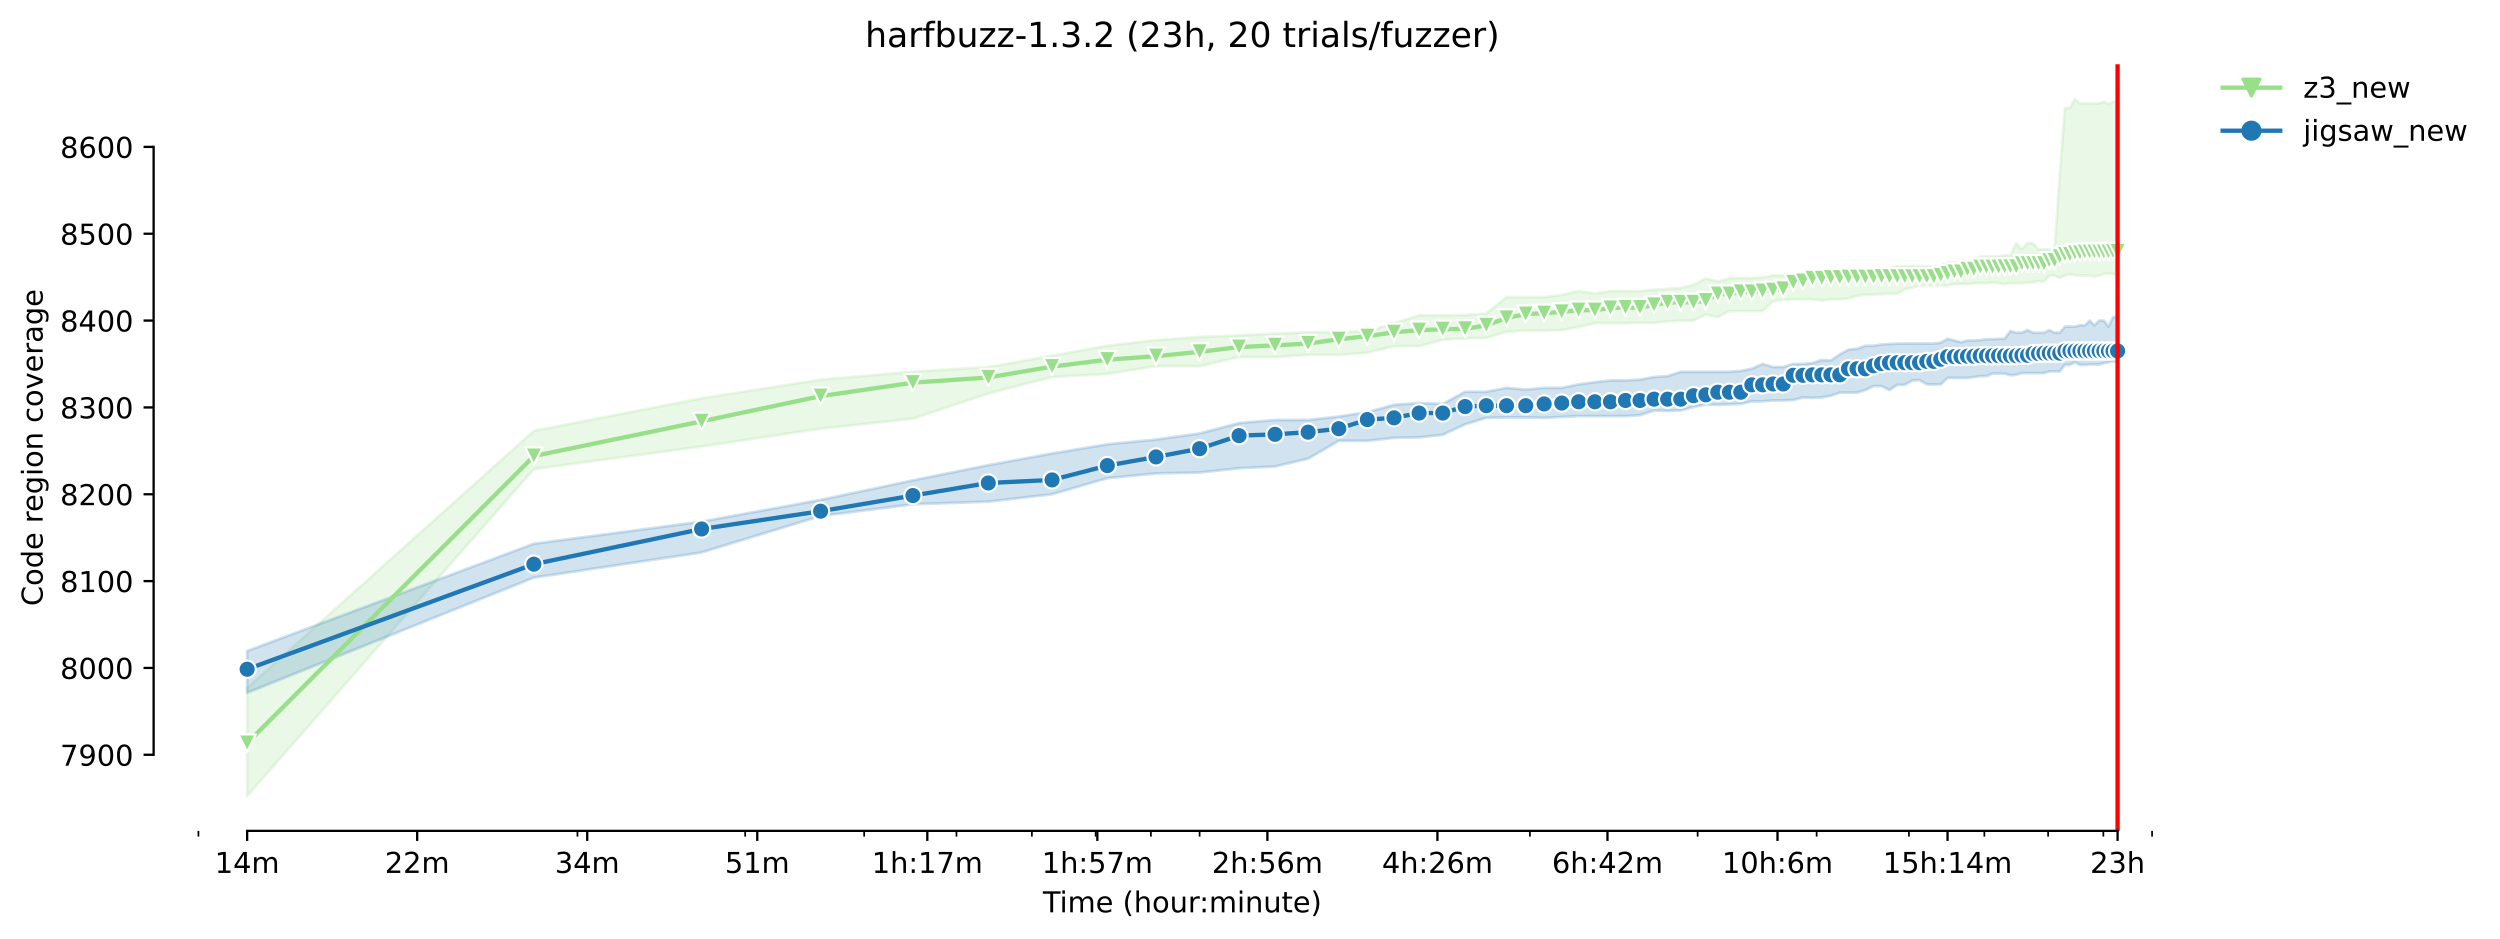 <?xml version="1.0" encoding="utf-8" standalone="no"?>
<!DOCTYPE svg PUBLIC "-//W3C//DTD SVG 1.1//EN"
  "http://www.w3.org/Graphics/SVG/1.1/DTD/svg11.dtd">
<!-- Created with matplotlib (https://matplotlib.org/) -->
<svg height="325.986pt" version="1.1" viewBox="0 0 867.857 325.986" width="867.857pt" xmlns="http://www.w3.org/2000/svg" xmlns:xlink="http://www.w3.org/1999/xlink">
 <defs>
  <style type="text/css">*{stroke-linecap:butt;stroke-linejoin:round;}</style>
 </defs>
 <g id="figure_1">
  <g id="patch_1">
   <path d="M 0 325.986 
L 867.857 325.986 
L 867.857 0 
L 0 0 
z
" style="fill:#ffffff;"/>
  </g>
  <g id="axes_1">
   <g id="patch_2">
    <path d="M 53.328 288.43 
L 767.568 288.43 
L 767.568 22.318 
L 53.328 22.318 
z
" style="fill:#ffffff;"/>
   </g>
   <g id="PolyCollection_1">
    <defs>
     <path d="M 85.794 -87.184 
L 85.794 -49.652 
L 185.326 -163.151 
L 243.55 -170.989 
L 284.859 -177.169 
L 316.902 -180.636 
L 343.082 -189.37 
L 365.218 -195.106 
L 384.392 -196.161 
L 401.305 -198.874 
L 416.435 -198.863 
L 430.121 -202.039 
L 442.615 -202.039 
L 454.109 -202.793 
L 464.751 -202.793 
L 474.658 -203.547 
L 483.925 -205.807 
L 492.631 -205.807 
L 500.838 -208.05 
L 508.602 -208.521 
L 515.968 -208.671 
L 522.974 -210.782 
L 529.654 -211.234 
L 536.037 -211.234 
L 542.148 -211.384 
L 548.01 -212.44 
L 553.642 -213.796 
L 559.061 -213.796 
L 564.284 -213.796 
L 569.323 -213.947 
L 574.191 -213.947 
L 578.899 -214.399 
L 583.458 -214.7 
L 587.877 -214.7 
L 592.164 -216.811 
L 596.326 -215.906 
L 600.371 -218.017 
L 604.306 -218.017 
L 608.135 -218.017 
L 611.865 -218.017 
L 615.501 -221.333 
L 619.046 -221.935 
L 622.507 -222.086 
L 625.885 -222.086 
L 629.187 -222.086 
L 632.414 -221.634 
L 635.57 -222.086 
L 638.658 -222.086 
L 641.681 -222.388 
L 644.642 -223.251 
L 647.543 -223.744 
L 650.387 -223.744 
L 653.175 -223.895 
L 655.91 -224.046 
L 658.594 -224.046 
L 661.229 -225.553 
L 663.817 -226.156 
L 666.358 -226.91 
L 668.855 -226.91 
L 671.31 -226.91 
L 673.724 -226.91 
L 676.097 -226.91 
L 678.432 -227.362 
L 680.73 -227.362 
L 682.991 -227.362 
L 685.217 -227.663 
L 687.41 -227.663 
L 689.569 -227.663 
L 691.696 -227.965 
L 693.793 -227.663 
L 695.859 -227.362 
L 697.896 -227.663 
L 699.904 -227.663 
L 701.885 -227.663 
L 703.839 -227.965 
L 705.766 -227.965 
L 707.668 -228.417 
L 709.545 -228.115 
L 711.398 -230.376 
L 713.227 -230.376 
L 715.033 -229.472 
L 716.817 -230.376 
L 718.579 -230.828 
L 720.32 -230.376 
L 722.04 -230.376 
L 723.739 -230.376 
L 725.418 -230.376 
L 727.078 -229.924 
L 728.72 -230.376 
L 730.342 -230.953 
L 731.947 -230.979 
L 733.533 -230.979 
L 735.103 -230.376 
L 735.103 -290.668 
L 735.103 -290.668 
L 733.533 -290.668 
L 731.947 -289.764 
L 730.342 -290.668 
L 728.72 -290.065 
L 727.078 -290.065 
L 725.418 -290.065 
L 723.739 -290.065 
L 722.04 -290.065 
L 720.32 -291.572 
L 718.579 -288.558 
L 716.817 -288.433 
L 715.033 -265.345 
L 713.227 -239.42 
L 711.398 -239.42 
L 709.545 -239.42 
L 707.668 -239.42 
L 705.766 -241.53 
L 703.839 -241.53 
L 701.885 -239.42 
L 699.904 -241.53 
L 697.896 -237.31 
L 695.859 -237.31 
L 693.793 -237.008 
L 691.696 -237.008 
L 689.569 -237.008 
L 687.41 -237.008 
L 685.217 -235.35 
L 682.991 -234.898 
L 680.73 -234.597 
L 678.432 -234.898 
L 676.097 -234.898 
L 673.724 -233.692 
L 671.31 -233.553 
L 668.855 -233.553 
L 666.358 -233.542 
L 663.817 -233.542 
L 661.229 -233.542 
L 658.594 -233.553 
L 655.91 -232.939 
L 653.175 -231.884 
L 650.387 -232.034 
L 647.543 -231.884 
L 644.642 -232.034 
L 641.681 -231.296 
L 638.658 -231.582 
L 635.57 -231.13 
L 632.414 -231.13 
L 629.187 -231.582 
L 625.885 -231.141 
L 622.507 -230.689 
L 619.046 -230.376 
L 615.501 -230.376 
L 611.865 -229.623 
L 608.135 -229.472 
L 604.306 -229.472 
L 600.371 -229.321 
L 596.326 -228.266 
L 592.164 -229.348 
L 587.877 -227.06 
L 583.458 -226.005 
L 578.899 -225.704 
L 574.191 -225.402 
L 569.323 -224.95 
L 564.284 -224.95 
L 559.061 -224.95 
L 553.642 -224.046 
L 548.01 -224.95 
L 542.148 -223.593 
L 536.037 -222.84 
L 529.654 -222.84 
L 522.974 -222.84 
L 515.968 -217.112 
L 508.602 -216.66 
L 500.838 -216.509 
L 492.631 -216.509 
L 483.925 -213.796 
L 474.658 -210.932 
L 464.751 -210.782 
L 454.109 -210.631 
L 442.615 -210.179 
L 430.121 -209.576 
L 416.435 -208.973 
L 401.305 -207.918 
L 384.392 -205.981 
L 365.218 -202.495 
L 343.082 -198.576 
L 316.902 -196.937 
L 284.859 -194.201 
L 243.55 -187.72 
L 185.326 -176.415 
L 85.794 -87.184 
z
" id="mc1b5280ba2" style="stroke:#98df8a;stroke-opacity:0.2;"/>
    </defs>
    <g clip-path="url(#pb3ab32d5c2)">
     <use style="fill:#98df8a;fill-opacity:0.2;stroke:#98df8a;stroke-opacity:0.2;" x="0" xlink:href="#mc1b5280ba2" y="325.986"/>
    </g>
   </g>
   <g id="PolyCollection_2">
    <defs>
     <path d="M 85.794 -99.996 
L 85.794 -85.499 
L 185.326 -125.469 
L 243.55 -134.211 
L 284.859 -146.872 
L 316.902 -150.942 
L 343.082 -151.846 
L 365.218 -154.409 
L 384.392 -159.986 
L 401.305 -161.644 
L 416.435 -161.945 
L 430.121 -163.453 
L 442.615 -164.056 
L 454.109 -166.761 
L 464.751 -172.949 
L 474.658 -172.949 
L 483.925 -173.996 
L 492.631 -174.154 
L 500.838 -175.059 
L 508.602 -178.676 
L 515.968 -180.937 
L 522.974 -181.088 
L 529.654 -181.088 
L 536.037 -180.937 
L 542.148 -181.239 
L 548.01 -181.54 
L 553.642 -181.54 
L 559.061 -181.54 
L 564.284 -181.54 
L 569.323 -181.842 
L 574.191 -183.496 
L 578.899 -183.322 
L 583.458 -183.5 
L 587.877 -184.705 
L 592.164 -185.61 
L 596.326 -185.459 
L 600.371 -185.61 
L 604.306 -185.761 
L 608.135 -186.665 
L 611.865 -186.665 
L 615.501 -186.966 
L 619.046 -186.966 
L 622.507 -187.117 
L 625.885 -188.021 
L 629.187 -187.867 
L 632.414 -188.021 
L 635.57 -188.624 
L 638.658 -189.679 
L 641.681 -189.679 
L 644.642 -189.679 
L 647.543 -190.584 
L 650.387 -191.94 
L 653.175 -191.94 
L 655.91 -190.584 
L 658.594 -192.393 
L 661.229 -192.393 
L 663.817 -193.881 
L 666.358 -194.051 
L 668.855 -192.543 
L 671.31 -192.543 
L 673.724 -192.543 
L 676.097 -194.804 
L 678.432 -194.804 
L 680.73 -194.804 
L 682.991 -194.804 
L 685.217 -195.106 
L 687.41 -195.407 
L 689.569 -195.407 
L 691.696 -196.312 
L 693.793 -196.312 
L 695.859 -196.312 
L 697.896 -195.709 
L 699.904 -195.859 
L 701.885 -196.462 
L 703.839 -196.462 
L 705.766 -196.462 
L 707.668 -196.462 
L 709.545 -196.462 
L 711.398 -197.065 
L 713.227 -197.065 
L 715.033 -197.065 
L 716.817 -199.326 
L 718.579 -199.326 
L 720.32 -200.23 
L 722.04 -199.326 
L 723.739 -199.326 
L 725.418 -199.477 
L 727.078 -199.477 
L 728.72 -199.458 
L 730.342 -199.929 
L 731.947 -200.23 
L 733.533 -200.532 
L 735.103 -200.532 
L 735.103 -215.906 
L 735.103 -215.906 
L 733.533 -215.906 
L 731.947 -212.59 
L 730.342 -214.7 
L 728.72 -214.7 
L 727.078 -213.042 
L 725.418 -214.7 
L 723.739 -213.042 
L 722.04 -213.042 
L 720.32 -212.59 
L 718.579 -212.59 
L 716.817 -212.59 
L 715.033 -210.48 
L 713.227 -210.48 
L 711.398 -211.384 
L 709.545 -210.48 
L 707.668 -210.48 
L 705.766 -210.48 
L 703.839 -211.384 
L 701.885 -210.48 
L 699.904 -210.48 
L 697.896 -211.083 
L 695.859 -208.37 
L 693.793 -208.37 
L 691.696 -208.219 
L 689.569 -208.219 
L 687.41 -207.918 
L 685.217 -207.767 
L 682.991 -207.782 
L 680.73 -207.175 
L 678.432 -207.767 
L 676.097 -208.37 
L 673.724 -207.013 
L 671.31 -206.712 
L 668.855 -206.712 
L 666.358 -206.742 
L 663.817 -206.712 
L 661.229 -206.712 
L 658.594 -206.712 
L 655.91 -206.561 
L 653.175 -206.41 
L 650.387 -205.958 
L 647.543 -205.958 
L 644.642 -204.903 
L 641.681 -204.602 
L 638.658 -202.944 
L 635.57 -200.856 
L 632.414 -200.984 
L 629.187 -199.929 
L 625.885 -199.628 
L 622.507 -199.628 
L 619.046 -198.572 
L 615.501 -198.572 
L 611.865 -199.628 
L 608.135 -197.97 
L 604.306 -197.216 
L 600.371 -196.914 
L 596.326 -196.914 
L 592.164 -196.914 
L 587.877 -196.914 
L 583.458 -196.914 
L 578.899 -195.407 
L 574.191 -195.106 
L 569.323 -194.224 
L 564.284 -193.9 
L 559.061 -193.9 
L 553.642 -193.297 
L 548.01 -192.543 
L 542.148 -191.337 
L 536.037 -191.337 
L 529.654 -190.735 
L 522.974 -191.337 
L 515.968 -189.981 
L 508.602 -189.981 
L 500.838 -185.761 
L 492.631 -186.062 
L 483.925 -185.459 
L 474.658 -182.897 
L 464.751 -181.389 
L 454.109 -180.184 
L 442.615 -180.184 
L 430.121 -179.128 
L 416.435 -175.511 
L 401.305 -173.401 
L 384.392 -171.743 
L 365.218 -168.577 
L 343.082 -164.508 
L 316.902 -159.232 
L 284.859 -152.449 
L 243.55 -144.913 
L 185.326 -137.226 
L 85.794 -99.996 
z
" id="m65302df78d" style="stroke:#1f77b4;stroke-opacity:0.2;"/>
    </defs>
    <g clip-path="url(#pb3ab32d5c2)">
     <use style="fill:#1f77b4;fill-opacity:0.2;stroke:#1f77b4;stroke-opacity:0.2;" x="0" xlink:href="#m65302df78d" y="325.986"/>
    </g>
   </g>
   <g id="matplotlib.axis_1">
    <g id="xtick_1">
     <g id="line2d_1">
      <defs>
       <path d="M 0 0 
L 0 3.5 
" id="mdb668b9108" style="stroke:#000000;stroke-width:0.8;"/>
      </defs>
      <g>
       <use style="stroke:#000000;stroke-width:0.8;" x="85.794" xlink:href="#mdb668b9108" y="288.43"/>
      </g>
     </g>
     <g id="text_1">
      <!-- 14m -->
      <g transform="translate(74.561 303.029)scale(0.1 -0.1)">
       <defs>
        <path d="M 12.406 8.297 
L 28.516 8.297 
L 28.516 63.922 
L 10.984 60.406 
L 10.984 69.391 
L 28.422 72.906 
L 38.281 72.906 
L 38.281 8.297 
L 54.391 8.297 
L 54.391 0 
L 12.406 0 
z
" id="DejaVuSans-49"/>
        <path d="M 37.797 64.312 
L 12.891 25.391 
L 37.797 25.391 
z
M 35.203 72.906 
L 47.609 72.906 
L 47.609 25.391 
L 58.016 25.391 
L 58.016 17.188 
L 47.609 17.188 
L 47.609 0 
L 37.797 0 
L 37.797 17.188 
L 4.891 17.188 
L 4.891 26.703 
z
" id="DejaVuSans-52"/>
        <path d="M 52 44.188 
Q 55.375 50.25 60.062 53.125 
Q 64.75 56 71.094 56 
Q 79.641 56 84.281 50.016 
Q 88.922 44.047 88.922 33.016 
L 88.922 0 
L 79.891 0 
L 79.891 32.719 
Q 79.891 40.578 77.094 44.375 
Q 74.312 48.188 68.609 48.188 
Q 61.625 48.188 57.562 43.547 
Q 53.516 38.922 53.516 30.906 
L 53.516 0 
L 44.484 0 
L 44.484 32.719 
Q 44.484 40.625 41.703 44.406 
Q 38.922 48.188 33.109 48.188 
Q 26.219 48.188 22.156 43.531 
Q 18.109 38.875 18.109 30.906 
L 18.109 0 
L 9.078 0 
L 9.078 54.688 
L 18.109 54.688 
L 18.109 46.188 
Q 21.188 51.219 25.484 53.609 
Q 29.781 56 35.688 56 
Q 41.656 56 45.828 52.969 
Q 50 49.953 52 44.188 
z
" id="DejaVuSans-109"/>
       </defs>
       <use xlink:href="#DejaVuSans-49"/>
       <use x="63.623" xlink:href="#DejaVuSans-52"/>
       <use x="127.246" xlink:href="#DejaVuSans-109"/>
      </g>
     </g>
    </g>
    <g id="xtick_2">
     <g id="line2d_2">
      <g>
       <use style="stroke:#000000;stroke-width:0.8;" x="144.822" xlink:href="#mdb668b9108" y="288.43"/>
      </g>
     </g>
     <g id="text_2">
      <!-- 22m -->
      <g transform="translate(133.589 303.029)scale(0.1 -0.1)">
       <defs>
        <path d="M 19.188 8.297 
L 53.609 8.297 
L 53.609 0 
L 7.328 0 
L 7.328 8.297 
Q 12.938 14.109 22.625 23.891 
Q 32.328 33.688 34.812 36.531 
Q 39.547 41.844 41.422 45.531 
Q 43.312 49.219 43.312 52.781 
Q 43.312 58.594 39.234 62.25 
Q 35.156 65.922 28.609 65.922 
Q 23.969 65.922 18.812 64.312 
Q 13.672 62.703 7.812 59.422 
L 7.812 69.391 
Q 13.766 71.781 18.938 73 
Q 24.125 74.219 28.422 74.219 
Q 39.75 74.219 46.484 68.547 
Q 53.219 62.891 53.219 53.422 
Q 53.219 48.922 51.531 44.891 
Q 49.859 40.875 45.406 35.406 
Q 44.188 33.984 37.641 27.219 
Q 31.109 20.453 19.188 8.297 
z
" id="DejaVuSans-50"/>
       </defs>
       <use xlink:href="#DejaVuSans-50"/>
       <use x="63.623" xlink:href="#DejaVuSans-50"/>
       <use x="127.246" xlink:href="#DejaVuSans-109"/>
      </g>
     </g>
    </g>
    <g id="xtick_3">
     <g id="line2d_3">
      <g>
       <use style="stroke:#000000;stroke-width:0.8;" x="203.85" xlink:href="#mdb668b9108" y="288.43"/>
      </g>
     </g>
     <g id="text_3">
      <!-- 34m -->
      <g transform="translate(192.617 303.029)scale(0.1 -0.1)">
       <defs>
        <path d="M 40.578 39.312 
Q 47.656 37.797 51.625 33 
Q 55.609 28.219 55.609 21.188 
Q 55.609 10.406 48.188 4.484 
Q 40.766 -1.422 27.094 -1.422 
Q 22.516 -1.422 17.656 -0.516 
Q 12.797 0.391 7.625 2.203 
L 7.625 11.719 
Q 11.719 9.328 16.594 8.109 
Q 21.484 6.891 26.812 6.891 
Q 36.078 6.891 40.938 10.547 
Q 45.797 14.203 45.797 21.188 
Q 45.797 27.641 41.281 31.266 
Q 36.766 34.906 28.719 34.906 
L 20.219 34.906 
L 20.219 43.016 
L 29.109 43.016 
Q 36.375 43.016 40.234 45.922 
Q 44.094 48.828 44.094 54.297 
Q 44.094 59.906 40.109 62.906 
Q 36.141 65.922 28.719 65.922 
Q 24.656 65.922 20.016 65.031 
Q 15.375 64.156 9.812 62.312 
L 9.812 71.094 
Q 15.438 72.656 20.344 73.438 
Q 25.25 74.219 29.594 74.219 
Q 40.828 74.219 47.359 69.109 
Q 53.906 64.016 53.906 55.328 
Q 53.906 49.266 50.438 45.094 
Q 46.969 40.922 40.578 39.312 
z
" id="DejaVuSans-51"/>
       </defs>
       <use xlink:href="#DejaVuSans-51"/>
       <use x="63.623" xlink:href="#DejaVuSans-52"/>
       <use x="127.246" xlink:href="#DejaVuSans-109"/>
      </g>
     </g>
    </g>
    <g id="xtick_4">
     <g id="line2d_4">
      <g>
       <use style="stroke:#000000;stroke-width:0.8;" x="262.878" xlink:href="#mdb668b9108" y="288.43"/>
      </g>
     </g>
     <g id="text_4">
      <!-- 51m -->
      <g transform="translate(251.646 303.029)scale(0.1 -0.1)">
       <defs>
        <path d="M 10.797 72.906 
L 49.516 72.906 
L 49.516 64.594 
L 19.828 64.594 
L 19.828 46.734 
Q 21.969 47.469 24.109 47.828 
Q 26.266 48.188 28.422 48.188 
Q 40.625 48.188 47.75 41.5 
Q 54.891 34.812 54.891 23.391 
Q 54.891 11.625 47.562 5.094 
Q 40.234 -1.422 26.906 -1.422 
Q 22.312 -1.422 17.547 -0.641 
Q 12.797 0.141 7.719 1.703 
L 7.719 11.625 
Q 12.109 9.234 16.797 8.062 
Q 21.484 6.891 26.703 6.891 
Q 35.156 6.891 40.078 11.328 
Q 45.016 15.766 45.016 23.391 
Q 45.016 31 40.078 35.438 
Q 35.156 39.891 26.703 39.891 
Q 22.75 39.891 18.812 39.016 
Q 14.891 38.141 10.797 36.281 
z
" id="DejaVuSans-53"/>
       </defs>
       <use xlink:href="#DejaVuSans-53"/>
       <use x="63.623" xlink:href="#DejaVuSans-49"/>
       <use x="127.246" xlink:href="#DejaVuSans-109"/>
      </g>
     </g>
    </g>
    <g id="xtick_5">
     <g id="line2d_5">
      <g>
       <use style="stroke:#000000;stroke-width:0.8;" x="321.907" xlink:href="#mdb668b9108" y="288.43"/>
      </g>
     </g>
     <g id="text_5">
      <!-- 1h:17m -->
      <g transform="translate(302.639 303.029)scale(0.1 -0.1)">
       <defs>
        <path d="M 54.891 33.016 
L 54.891 0 
L 45.906 0 
L 45.906 32.719 
Q 45.906 40.484 42.875 44.328 
Q 39.844 48.188 33.797 48.188 
Q 26.516 48.188 22.312 43.547 
Q 18.109 38.922 18.109 30.906 
L 18.109 0 
L 9.078 0 
L 9.078 75.984 
L 18.109 75.984 
L 18.109 46.188 
Q 21.344 51.125 25.703 53.562 
Q 30.078 56 35.797 56 
Q 45.219 56 50.047 50.172 
Q 54.891 44.344 54.891 33.016 
z
" id="DejaVuSans-104"/>
        <path d="M 11.719 12.406 
L 22.016 12.406 
L 22.016 0 
L 11.719 0 
z
M 11.719 51.703 
L 22.016 51.703 
L 22.016 39.312 
L 11.719 39.312 
z
" id="DejaVuSans-58"/>
        <path d="M 8.203 72.906 
L 55.078 72.906 
L 55.078 68.703 
L 28.609 0 
L 18.312 0 
L 43.219 64.594 
L 8.203 64.594 
z
" id="DejaVuSans-55"/>
       </defs>
       <use xlink:href="#DejaVuSans-49"/>
       <use x="63.623" xlink:href="#DejaVuSans-104"/>
       <use x="127.002" xlink:href="#DejaVuSans-58"/>
       <use x="160.693" xlink:href="#DejaVuSans-49"/>
       <use x="224.316" xlink:href="#DejaVuSans-55"/>
       <use x="287.939" xlink:href="#DejaVuSans-109"/>
      </g>
     </g>
    </g>
    <g id="xtick_6">
     <g id="line2d_6">
      <g>
       <use style="stroke:#000000;stroke-width:0.8;" x="380.935" xlink:href="#mdb668b9108" y="288.43"/>
      </g>
     </g>
     <g id="text_6">
      <!-- 1h:57m -->
      <g transform="translate(361.668 303.029)scale(0.1 -0.1)">
       <use xlink:href="#DejaVuSans-49"/>
       <use x="63.623" xlink:href="#DejaVuSans-104"/>
       <use x="127.002" xlink:href="#DejaVuSans-58"/>
       <use x="160.693" xlink:href="#DejaVuSans-53"/>
       <use x="224.316" xlink:href="#DejaVuSans-55"/>
       <use x="287.939" xlink:href="#DejaVuSans-109"/>
      </g>
     </g>
    </g>
    <g id="xtick_7">
     <g id="line2d_7">
      <g>
       <use style="stroke:#000000;stroke-width:0.8;" x="439.963" xlink:href="#mdb668b9108" y="288.43"/>
      </g>
     </g>
     <g id="text_7">
      <!-- 2h:56m -->
      <g transform="translate(420.696 303.029)scale(0.1 -0.1)">
       <defs>
        <path d="M 33.016 40.375 
Q 26.375 40.375 22.484 35.828 
Q 18.609 31.297 18.609 23.391 
Q 18.609 15.531 22.484 10.953 
Q 26.375 6.391 33.016 6.391 
Q 39.656 6.391 43.531 10.953 
Q 47.406 15.531 47.406 23.391 
Q 47.406 31.297 43.531 35.828 
Q 39.656 40.375 33.016 40.375 
z
M 52.594 71.297 
L 52.594 62.312 
Q 48.875 64.062 45.094 64.984 
Q 41.312 65.922 37.594 65.922 
Q 27.828 65.922 22.672 59.328 
Q 17.531 52.734 16.797 39.406 
Q 19.672 43.656 24.016 45.922 
Q 28.375 48.188 33.594 48.188 
Q 44.578 48.188 50.953 41.516 
Q 57.328 34.859 57.328 23.391 
Q 57.328 12.156 50.688 5.359 
Q 44.047 -1.422 33.016 -1.422 
Q 20.359 -1.422 13.672 8.266 
Q 6.984 17.969 6.984 36.375 
Q 6.984 53.656 15.188 63.938 
Q 23.391 74.219 37.203 74.219 
Q 40.922 74.219 44.703 73.484 
Q 48.484 72.75 52.594 71.297 
z
" id="DejaVuSans-54"/>
       </defs>
       <use xlink:href="#DejaVuSans-50"/>
       <use x="63.623" xlink:href="#DejaVuSans-104"/>
       <use x="127.002" xlink:href="#DejaVuSans-58"/>
       <use x="160.693" xlink:href="#DejaVuSans-53"/>
       <use x="224.316" xlink:href="#DejaVuSans-54"/>
       <use x="287.939" xlink:href="#DejaVuSans-109"/>
      </g>
     </g>
    </g>
    <g id="xtick_8">
     <g id="line2d_8">
      <g>
       <use style="stroke:#000000;stroke-width:0.8;" x="498.991" xlink:href="#mdb668b9108" y="288.43"/>
      </g>
     </g>
     <g id="text_8">
      <!-- 4h:26m -->
      <g transform="translate(479.724 303.029)scale(0.1 -0.1)">
       <use xlink:href="#DejaVuSans-52"/>
       <use x="63.623" xlink:href="#DejaVuSans-104"/>
       <use x="127.002" xlink:href="#DejaVuSans-58"/>
       <use x="160.693" xlink:href="#DejaVuSans-50"/>
       <use x="224.316" xlink:href="#DejaVuSans-54"/>
       <use x="287.939" xlink:href="#DejaVuSans-109"/>
      </g>
     </g>
    </g>
    <g id="xtick_9">
     <g id="line2d_9">
      <g>
       <use style="stroke:#000000;stroke-width:0.8;" x="558.02" xlink:href="#mdb668b9108" y="288.43"/>
      </g>
     </g>
     <g id="text_9">
      <!-- 6h:42m -->
      <g transform="translate(538.752 303.029)scale(0.1 -0.1)">
       <use xlink:href="#DejaVuSans-54"/>
       <use x="63.623" xlink:href="#DejaVuSans-104"/>
       <use x="127.002" xlink:href="#DejaVuSans-58"/>
       <use x="160.693" xlink:href="#DejaVuSans-52"/>
       <use x="224.316" xlink:href="#DejaVuSans-50"/>
       <use x="287.939" xlink:href="#DejaVuSans-109"/>
      </g>
     </g>
    </g>
    <g id="xtick_10">
     <g id="line2d_10">
      <g>
       <use style="stroke:#000000;stroke-width:0.8;" x="617.048" xlink:href="#mdb668b9108" y="288.43"/>
      </g>
     </g>
     <g id="text_10">
      <!-- 10h:6m -->
      <g transform="translate(597.781 303.029)scale(0.1 -0.1)">
       <defs>
        <path d="M 31.781 66.406 
Q 24.172 66.406 20.328 58.906 
Q 16.5 51.422 16.5 36.375 
Q 16.5 21.391 20.328 13.891 
Q 24.172 6.391 31.781 6.391 
Q 39.453 6.391 43.281 13.891 
Q 47.125 21.391 47.125 36.375 
Q 47.125 51.422 43.281 58.906 
Q 39.453 66.406 31.781 66.406 
z
M 31.781 74.219 
Q 44.047 74.219 50.516 64.516 
Q 56.984 54.828 56.984 36.375 
Q 56.984 17.969 50.516 8.266 
Q 44.047 -1.422 31.781 -1.422 
Q 19.531 -1.422 13.062 8.266 
Q 6.594 17.969 6.594 36.375 
Q 6.594 54.828 13.062 64.516 
Q 19.531 74.219 31.781 74.219 
z
" id="DejaVuSans-48"/>
       </defs>
       <use xlink:href="#DejaVuSans-49"/>
       <use x="63.623" xlink:href="#DejaVuSans-48"/>
       <use x="127.246" xlink:href="#DejaVuSans-104"/>
       <use x="190.625" xlink:href="#DejaVuSans-58"/>
       <use x="224.316" xlink:href="#DejaVuSans-54"/>
       <use x="287.939" xlink:href="#DejaVuSans-109"/>
      </g>
     </g>
    </g>
    <g id="xtick_11">
     <g id="line2d_11">
      <g>
       <use style="stroke:#000000;stroke-width:0.8;" x="676.076" xlink:href="#mdb668b9108" y="288.43"/>
      </g>
     </g>
     <g id="text_11">
      <!-- 15h:14m -->
      <g transform="translate(653.628 303.029)scale(0.1 -0.1)">
       <use xlink:href="#DejaVuSans-49"/>
       <use x="63.623" xlink:href="#DejaVuSans-53"/>
       <use x="127.246" xlink:href="#DejaVuSans-104"/>
       <use x="190.625" xlink:href="#DejaVuSans-58"/>
       <use x="224.316" xlink:href="#DejaVuSans-49"/>
       <use x="287.939" xlink:href="#DejaVuSans-52"/>
       <use x="351.562" xlink:href="#DejaVuSans-109"/>
      </g>
     </g>
    </g>
    <g id="xtick_12">
     <g id="line2d_12">
      <g>
       <use style="stroke:#000000;stroke-width:0.8;" x="735.104" xlink:href="#mdb668b9108" y="288.43"/>
      </g>
     </g>
     <g id="text_12">
      <!-- 23h -->
      <g transform="translate(725.573 303.029)scale(0.1 -0.1)">
       <use xlink:href="#DejaVuSans-50"/>
       <use x="63.623" xlink:href="#DejaVuSans-51"/>
       <use x="127.246" xlink:href="#DejaVuSans-104"/>
      </g>
     </g>
    </g>
    <g id="xtick_13">
     <g id="line2d_13">
      <defs>
       <path d="M 0 0 
L 0 2 
" id="m0dfeb519b6" style="stroke:#000000;stroke-width:0.6;"/>
      </defs>
      <g>
       <use style="stroke:#000000;stroke-width:0.6;" x="68.88" xlink:href="#m0dfeb519b6" y="288.43"/>
      </g>
     </g>
    </g>
    <g id="xtick_14">
     <g id="line2d_14">
      <g>
       <use style="stroke:#000000;stroke-width:0.6;" x="200.456" xlink:href="#m0dfeb519b6" y="288.43"/>
      </g>
     </g>
    </g>
    <g id="xtick_15">
     <g id="line2d_15">
      <g>
       <use style="stroke:#000000;stroke-width:0.6;" x="258.679" xlink:href="#m0dfeb519b6" y="288.43"/>
      </g>
     </g>
    </g>
    <g id="xtick_16">
     <g id="line2d_16">
      <g>
       <use style="stroke:#000000;stroke-width:0.6;" x="299.989" xlink:href="#m0dfeb519b6" y="288.43"/>
      </g>
     </g>
    </g>
    <g id="xtick_17">
     <g id="line2d_17">
      <g>
       <use style="stroke:#000000;stroke-width:0.6;" x="332.031" xlink:href="#m0dfeb519b6" y="288.43"/>
      </g>
     </g>
    </g>
    <g id="xtick_18">
     <g id="line2d_18">
      <g>
       <use style="stroke:#000000;stroke-width:0.6;" x="358.212" xlink:href="#m0dfeb519b6" y="288.43"/>
      </g>
     </g>
    </g>
    <g id="xtick_19">
     <g id="line2d_19">
      <g>
       <use style="stroke:#000000;stroke-width:0.6;" x="380.347" xlink:href="#m0dfeb519b6" y="288.43"/>
      </g>
     </g>
    </g>
    <g id="xtick_20">
     <g id="line2d_20">
      <g>
       <use style="stroke:#000000;stroke-width:0.6;" x="399.522" xlink:href="#m0dfeb519b6" y="288.43"/>
      </g>
     </g>
    </g>
    <g id="xtick_21">
     <g id="line2d_21">
      <g>
       <use style="stroke:#000000;stroke-width:0.6;" x="416.435" xlink:href="#m0dfeb519b6" y="288.43"/>
      </g>
     </g>
    </g>
    <g id="xtick_22">
     <g id="line2d_22">
      <g>
       <use style="stroke:#000000;stroke-width:0.6;" x="531.097" xlink:href="#m0dfeb519b6" y="288.43"/>
      </g>
     </g>
    </g>
    <g id="xtick_23">
     <g id="line2d_23">
      <g>
       <use style="stroke:#000000;stroke-width:0.6;" x="589.32" xlink:href="#m0dfeb519b6" y="288.43"/>
      </g>
     </g>
    </g>
    <g id="xtick_24">
     <g id="line2d_24">
      <g>
       <use style="stroke:#000000;stroke-width:0.6;" x="630.63" xlink:href="#m0dfeb519b6" y="288.43"/>
      </g>
     </g>
    </g>
    <g id="xtick_25">
     <g id="line2d_25">
      <g>
       <use style="stroke:#000000;stroke-width:0.6;" x="662.672" xlink:href="#m0dfeb519b6" y="288.43"/>
      </g>
     </g>
    </g>
    <g id="xtick_26">
     <g id="line2d_26">
      <g>
       <use style="stroke:#000000;stroke-width:0.6;" x="688.853" xlink:href="#m0dfeb519b6" y="288.43"/>
      </g>
     </g>
    </g>
    <g id="xtick_27">
     <g id="line2d_27">
      <g>
       <use style="stroke:#000000;stroke-width:0.6;" x="710.988" xlink:href="#m0dfeb519b6" y="288.43"/>
      </g>
     </g>
    </g>
    <g id="xtick_28">
     <g id="line2d_28">
      <g>
       <use style="stroke:#000000;stroke-width:0.6;" x="730.163" xlink:href="#m0dfeb519b6" y="288.43"/>
      </g>
     </g>
    </g>
    <g id="xtick_29">
     <g id="line2d_29">
      <g>
       <use style="stroke:#000000;stroke-width:0.6;" x="747.076" xlink:href="#m0dfeb519b6" y="288.43"/>
      </g>
     </g>
    </g>
    <g id="text_13">
     <!-- Time (hour:minute) -->
     <g transform="translate(362.041 316.707)scale(0.1 -0.1)">
      <defs>
       <path d="M -0.297 72.906 
L 61.375 72.906 
L 61.375 64.594 
L 35.5 64.594 
L 35.5 0 
L 25.594 0 
L 25.594 64.594 
L -0.297 64.594 
z
" id="DejaVuSans-84"/>
       <path d="M 9.422 54.688 
L 18.406 54.688 
L 18.406 0 
L 9.422 0 
z
M 9.422 75.984 
L 18.406 75.984 
L 18.406 64.594 
L 9.422 64.594 
z
" id="DejaVuSans-105"/>
       <path d="M 56.203 29.594 
L 56.203 25.203 
L 14.891 25.203 
Q 15.484 15.922 20.484 11.062 
Q 25.484 6.203 34.422 6.203 
Q 39.594 6.203 44.453 7.469 
Q 49.312 8.734 54.109 11.281 
L 54.109 2.781 
Q 49.266 0.734 44.188 -0.344 
Q 39.109 -1.422 33.891 -1.422 
Q 20.797 -1.422 13.156 6.188 
Q 5.516 13.812 5.516 26.812 
Q 5.516 40.234 12.766 48.109 
Q 20.016 56 32.328 56 
Q 43.359 56 49.781 48.891 
Q 56.203 41.797 56.203 29.594 
z
M 47.219 32.234 
Q 47.125 39.594 43.094 43.984 
Q 39.062 48.391 32.422 48.391 
Q 24.906 48.391 20.391 44.141 
Q 15.875 39.891 15.188 32.172 
z
" id="DejaVuSans-101"/>
       <path id="DejaVuSans-32"/>
       <path d="M 31 75.875 
Q 24.469 64.656 21.281 53.656 
Q 18.109 42.672 18.109 31.391 
Q 18.109 20.125 21.312 9.062 
Q 24.516 -2 31 -13.188 
L 23.188 -13.188 
Q 15.875 -1.703 12.234 9.375 
Q 8.594 20.453 8.594 31.391 
Q 8.594 42.281 12.203 53.312 
Q 15.828 64.359 23.188 75.875 
z
" id="DejaVuSans-40"/>
       <path d="M 30.609 48.391 
Q 23.391 48.391 19.188 42.75 
Q 14.984 37.109 14.984 27.297 
Q 14.984 17.484 19.156 11.844 
Q 23.344 6.203 30.609 6.203 
Q 37.797 6.203 41.984 11.859 
Q 46.188 17.531 46.188 27.297 
Q 46.188 37.016 41.984 42.703 
Q 37.797 48.391 30.609 48.391 
z
M 30.609 56 
Q 42.328 56 49.016 48.375 
Q 55.719 40.766 55.719 27.297 
Q 55.719 13.875 49.016 6.219 
Q 42.328 -1.422 30.609 -1.422 
Q 18.844 -1.422 12.172 6.219 
Q 5.516 13.875 5.516 27.297 
Q 5.516 40.766 12.172 48.375 
Q 18.844 56 30.609 56 
z
" id="DejaVuSans-111"/>
       <path d="M 8.5 21.578 
L 8.5 54.688 
L 17.484 54.688 
L 17.484 21.922 
Q 17.484 14.156 20.5 10.266 
Q 23.531 6.391 29.594 6.391 
Q 36.859 6.391 41.078 11.031 
Q 45.312 15.672 45.312 23.688 
L 45.312 54.688 
L 54.297 54.688 
L 54.297 0 
L 45.312 0 
L 45.312 8.406 
Q 42.047 3.422 37.719 1 
Q 33.406 -1.422 27.688 -1.422 
Q 18.266 -1.422 13.375 4.438 
Q 8.5 10.297 8.5 21.578 
z
M 31.109 56 
z
" id="DejaVuSans-117"/>
       <path d="M 41.109 46.297 
Q 39.594 47.172 37.812 47.578 
Q 36.031 48 33.891 48 
Q 26.266 48 22.188 43.047 
Q 18.109 38.094 18.109 28.812 
L 18.109 0 
L 9.078 0 
L 9.078 54.688 
L 18.109 54.688 
L 18.109 46.188 
Q 20.953 51.172 25.484 53.578 
Q 30.031 56 36.531 56 
Q 37.453 56 38.578 55.875 
Q 39.703 55.766 41.062 55.516 
z
" id="DejaVuSans-114"/>
       <path d="M 54.891 33.016 
L 54.891 0 
L 45.906 0 
L 45.906 32.719 
Q 45.906 40.484 42.875 44.328 
Q 39.844 48.188 33.797 48.188 
Q 26.516 48.188 22.312 43.547 
Q 18.109 38.922 18.109 30.906 
L 18.109 0 
L 9.078 0 
L 9.078 54.688 
L 18.109 54.688 
L 18.109 46.188 
Q 21.344 51.125 25.703 53.562 
Q 30.078 56 35.797 56 
Q 45.219 56 50.047 50.172 
Q 54.891 44.344 54.891 33.016 
z
" id="DejaVuSans-110"/>
       <path d="M 18.312 70.219 
L 18.312 54.688 
L 36.812 54.688 
L 36.812 47.703 
L 18.312 47.703 
L 18.312 18.016 
Q 18.312 11.328 20.141 9.422 
Q 21.969 7.516 27.594 7.516 
L 36.812 7.516 
L 36.812 0 
L 27.594 0 
Q 17.188 0 13.234 3.875 
Q 9.281 7.766 9.281 18.016 
L 9.281 47.703 
L 2.688 47.703 
L 2.688 54.688 
L 9.281 54.688 
L 9.281 70.219 
z
" id="DejaVuSans-116"/>
       <path d="M 8.016 75.875 
L 15.828 75.875 
Q 23.141 64.359 26.781 53.312 
Q 30.422 42.281 30.422 31.391 
Q 30.422 20.453 26.781 9.375 
Q 23.141 -1.703 15.828 -13.188 
L 8.016 -13.188 
Q 14.5 -2 17.703 9.062 
Q 20.906 20.125 20.906 31.391 
Q 20.906 42.672 17.703 53.656 
Q 14.5 64.656 8.016 75.875 
z
" id="DejaVuSans-41"/>
      </defs>
      <use xlink:href="#DejaVuSans-84"/>
      <use x="57.959" xlink:href="#DejaVuSans-105"/>
      <use x="85.742" xlink:href="#DejaVuSans-109"/>
      <use x="183.154" xlink:href="#DejaVuSans-101"/>
      <use x="244.678" xlink:href="#DejaVuSans-32"/>
      <use x="276.465" xlink:href="#DejaVuSans-40"/>
      <use x="315.479" xlink:href="#DejaVuSans-104"/>
      <use x="378.857" xlink:href="#DejaVuSans-111"/>
      <use x="440.039" xlink:href="#DejaVuSans-117"/>
      <use x="503.418" xlink:href="#DejaVuSans-114"/>
      <use x="542.781" xlink:href="#DejaVuSans-58"/>
      <use x="576.473" xlink:href="#DejaVuSans-109"/>
      <use x="673.885" xlink:href="#DejaVuSans-105"/>
      <use x="701.668" xlink:href="#DejaVuSans-110"/>
      <use x="765.047" xlink:href="#DejaVuSans-117"/>
      <use x="828.426" xlink:href="#DejaVuSans-116"/>
      <use x="867.635" xlink:href="#DejaVuSans-101"/>
      <use x="929.158" xlink:href="#DejaVuSans-41"/>
     </g>
    </g>
   </g>
   <g id="matplotlib.axis_2">
    <g id="ytick_1">
     <g id="line2d_30">
      <defs>
       <path d="M 0 0 
L -3.5 0 
" id="me2489676f3" style="stroke:#000000;stroke-width:0.8;"/>
      </defs>
      <g>
       <use style="stroke:#000000;stroke-width:0.8;" x="53.328" xlink:href="#me2489676f3" y="262.015"/>
      </g>
     </g>
     <g id="text_14">
      <!-- 7900 -->
      <g transform="translate(20.878 265.814)scale(0.1 -0.1)">
       <defs>
        <path d="M 10.984 1.516 
L 10.984 10.5 
Q 14.703 8.734 18.5 7.812 
Q 22.312 6.891 25.984 6.891 
Q 35.75 6.891 40.891 13.453 
Q 46.047 20.016 46.781 33.406 
Q 43.953 29.203 39.594 26.953 
Q 35.25 24.703 29.984 24.703 
Q 19.047 24.703 12.672 31.312 
Q 6.297 37.938 6.297 49.422 
Q 6.297 60.641 12.938 67.422 
Q 19.578 74.219 30.609 74.219 
Q 43.266 74.219 49.922 64.516 
Q 56.594 54.828 56.594 36.375 
Q 56.594 19.141 48.406 8.859 
Q 40.234 -1.422 26.422 -1.422 
Q 22.703 -1.422 18.891 -0.688 
Q 15.094 0.047 10.984 1.516 
z
M 30.609 32.422 
Q 37.25 32.422 41.125 36.953 
Q 45.016 41.5 45.016 49.422 
Q 45.016 57.281 41.125 61.844 
Q 37.25 66.406 30.609 66.406 
Q 23.969 66.406 20.094 61.844 
Q 16.219 57.281 16.219 49.422 
Q 16.219 41.5 20.094 36.953 
Q 23.969 32.422 30.609 32.422 
z
" id="DejaVuSans-57"/>
       </defs>
       <use xlink:href="#DejaVuSans-55"/>
       <use x="63.623" xlink:href="#DejaVuSans-57"/>
       <use x="127.246" xlink:href="#DejaVuSans-48"/>
       <use x="190.869" xlink:href="#DejaVuSans-48"/>
      </g>
     </g>
    </g>
    <g id="ytick_2">
     <g id="line2d_31">
      <g>
       <use style="stroke:#000000;stroke-width:0.8;" x="53.328" xlink:href="#me2489676f3" y="231.869"/>
      </g>
     </g>
     <g id="text_15">
      <!-- 8000 -->
      <g transform="translate(20.878 235.668)scale(0.1 -0.1)">
       <defs>
        <path d="M 31.781 34.625 
Q 24.75 34.625 20.719 30.859 
Q 16.703 27.094 16.703 20.516 
Q 16.703 13.922 20.719 10.156 
Q 24.75 6.391 31.781 6.391 
Q 38.812 6.391 42.859 10.172 
Q 46.922 13.969 46.922 20.516 
Q 46.922 27.094 42.891 30.859 
Q 38.875 34.625 31.781 34.625 
z
M 21.922 38.812 
Q 15.578 40.375 12.031 44.719 
Q 8.5 49.078 8.5 55.328 
Q 8.5 64.062 14.719 69.141 
Q 20.953 74.219 31.781 74.219 
Q 42.672 74.219 48.875 69.141 
Q 55.078 64.062 55.078 55.328 
Q 55.078 49.078 51.531 44.719 
Q 48 40.375 41.703 38.812 
Q 48.828 37.156 52.797 32.312 
Q 56.781 27.484 56.781 20.516 
Q 56.781 9.906 50.312 4.234 
Q 43.844 -1.422 31.781 -1.422 
Q 19.734 -1.422 13.25 4.234 
Q 6.781 9.906 6.781 20.516 
Q 6.781 27.484 10.781 32.312 
Q 14.797 37.156 21.922 38.812 
z
M 18.312 54.391 
Q 18.312 48.734 21.844 45.562 
Q 25.391 42.391 31.781 42.391 
Q 38.141 42.391 41.719 45.562 
Q 45.312 48.734 45.312 54.391 
Q 45.312 60.062 41.719 63.234 
Q 38.141 66.406 31.781 66.406 
Q 25.391 66.406 21.844 63.234 
Q 18.312 60.062 18.312 54.391 
z
" id="DejaVuSans-56"/>
       </defs>
       <use xlink:href="#DejaVuSans-56"/>
       <use x="63.623" xlink:href="#DejaVuSans-48"/>
       <use x="127.246" xlink:href="#DejaVuSans-48"/>
       <use x="190.869" xlink:href="#DejaVuSans-48"/>
      </g>
     </g>
    </g>
    <g id="ytick_3">
     <g id="line2d_32">
      <g>
       <use style="stroke:#000000;stroke-width:0.8;" x="53.328" xlink:href="#me2489676f3" y="201.723"/>
      </g>
     </g>
     <g id="text_16">
      <!-- 8100 -->
      <g transform="translate(20.878 205.523)scale(0.1 -0.1)">
       <use xlink:href="#DejaVuSans-56"/>
       <use x="63.623" xlink:href="#DejaVuSans-49"/>
       <use x="127.246" xlink:href="#DejaVuSans-48"/>
       <use x="190.869" xlink:href="#DejaVuSans-48"/>
      </g>
     </g>
    </g>
    <g id="ytick_4">
     <g id="line2d_33">
      <g>
       <use style="stroke:#000000;stroke-width:0.8;" x="53.328" xlink:href="#me2489676f3" y="171.577"/>
      </g>
     </g>
     <g id="text_17">
      <!-- 8200 -->
      <g transform="translate(20.878 175.377)scale(0.1 -0.1)">
       <use xlink:href="#DejaVuSans-56"/>
       <use x="63.623" xlink:href="#DejaVuSans-50"/>
       <use x="127.246" xlink:href="#DejaVuSans-48"/>
       <use x="190.869" xlink:href="#DejaVuSans-48"/>
      </g>
     </g>
    </g>
    <g id="ytick_5">
     <g id="line2d_34">
      <g>
       <use style="stroke:#000000;stroke-width:0.8;" x="53.328" xlink:href="#me2489676f3" y="141.432"/>
      </g>
     </g>
     <g id="text_18">
      <!-- 8300 -->
      <g transform="translate(20.878 145.231)scale(0.1 -0.1)">
       <use xlink:href="#DejaVuSans-56"/>
       <use x="63.623" xlink:href="#DejaVuSans-51"/>
       <use x="127.246" xlink:href="#DejaVuSans-48"/>
       <use x="190.869" xlink:href="#DejaVuSans-48"/>
      </g>
     </g>
    </g>
    <g id="ytick_6">
     <g id="line2d_35">
      <g>
       <use style="stroke:#000000;stroke-width:0.8;" x="53.328" xlink:href="#me2489676f3" y="111.286"/>
      </g>
     </g>
     <g id="text_19">
      <!-- 8400 -->
      <g transform="translate(20.878 115.085)scale(0.1 -0.1)">
       <use xlink:href="#DejaVuSans-56"/>
       <use x="63.623" xlink:href="#DejaVuSans-52"/>
       <use x="127.246" xlink:href="#DejaVuSans-48"/>
       <use x="190.869" xlink:href="#DejaVuSans-48"/>
      </g>
     </g>
    </g>
    <g id="ytick_7">
     <g id="line2d_36">
      <g>
       <use style="stroke:#000000;stroke-width:0.8;" x="53.328" xlink:href="#me2489676f3" y="81.14"/>
      </g>
     </g>
     <g id="text_20">
      <!-- 8500 -->
      <g transform="translate(20.878 84.939)scale(0.1 -0.1)">
       <use xlink:href="#DejaVuSans-56"/>
       <use x="63.623" xlink:href="#DejaVuSans-53"/>
       <use x="127.246" xlink:href="#DejaVuSans-48"/>
       <use x="190.869" xlink:href="#DejaVuSans-48"/>
      </g>
     </g>
    </g>
    <g id="ytick_8">
     <g id="line2d_37">
      <g>
       <use style="stroke:#000000;stroke-width:0.8;" x="53.328" xlink:href="#me2489676f3" y="50.994"/>
      </g>
     </g>
     <g id="text_21">
      <!-- 8600 -->
      <g transform="translate(20.878 54.794)scale(0.1 -0.1)">
       <use xlink:href="#DejaVuSans-56"/>
       <use x="63.623" xlink:href="#DejaVuSans-54"/>
       <use x="127.246" xlink:href="#DejaVuSans-48"/>
       <use x="190.869" xlink:href="#DejaVuSans-48"/>
      </g>
     </g>
    </g>
    <g id="text_22">
     <!-- Code region coverage -->
     <g transform="translate(14.798 210.38)rotate(-90)scale(0.1 -0.1)">
      <defs>
       <path d="M 64.406 67.281 
L 64.406 56.891 
Q 59.422 61.531 53.781 63.812 
Q 48.141 66.109 41.797 66.109 
Q 29.297 66.109 22.656 58.469 
Q 16.016 50.828 16.016 36.375 
Q 16.016 21.969 22.656 14.328 
Q 29.297 6.688 41.797 6.688 
Q 48.141 6.688 53.781 8.984 
Q 59.422 11.281 64.406 15.922 
L 64.406 5.609 
Q 59.234 2.094 53.438 0.328 
Q 47.656 -1.422 41.219 -1.422 
Q 24.656 -1.422 15.125 8.703 
Q 5.609 18.844 5.609 36.375 
Q 5.609 53.953 15.125 64.078 
Q 24.656 74.219 41.219 74.219 
Q 47.75 74.219 53.531 72.484 
Q 59.328 70.75 64.406 67.281 
z
" id="DejaVuSans-67"/>
       <path d="M 45.406 46.391 
L 45.406 75.984 
L 54.391 75.984 
L 54.391 0 
L 45.406 0 
L 45.406 8.203 
Q 42.578 3.328 38.25 0.953 
Q 33.938 -1.422 27.875 -1.422 
Q 17.969 -1.422 11.734 6.484 
Q 5.516 14.406 5.516 27.297 
Q 5.516 40.188 11.734 48.094 
Q 17.969 56 27.875 56 
Q 33.938 56 38.25 53.625 
Q 42.578 51.266 45.406 46.391 
z
M 14.797 27.297 
Q 14.797 17.391 18.875 11.75 
Q 22.953 6.109 30.078 6.109 
Q 37.203 6.109 41.297 11.75 
Q 45.406 17.391 45.406 27.297 
Q 45.406 37.203 41.297 42.844 
Q 37.203 48.484 30.078 48.484 
Q 22.953 48.484 18.875 42.844 
Q 14.797 37.203 14.797 27.297 
z
" id="DejaVuSans-100"/>
       <path d="M 45.406 27.984 
Q 45.406 37.75 41.375 43.109 
Q 37.359 48.484 30.078 48.484 
Q 22.859 48.484 18.828 43.109 
Q 14.797 37.75 14.797 27.984 
Q 14.797 18.266 18.828 12.891 
Q 22.859 7.516 30.078 7.516 
Q 37.359 7.516 41.375 12.891 
Q 45.406 18.266 45.406 27.984 
z
M 54.391 6.781 
Q 54.391 -7.172 48.188 -13.984 
Q 42 -20.797 29.203 -20.797 
Q 24.469 -20.797 20.266 -20.094 
Q 16.062 -19.391 12.109 -17.922 
L 12.109 -9.188 
Q 16.062 -11.328 19.922 -12.344 
Q 23.781 -13.375 27.781 -13.375 
Q 36.625 -13.375 41.016 -8.766 
Q 45.406 -4.156 45.406 5.172 
L 45.406 9.625 
Q 42.625 4.781 38.281 2.391 
Q 33.938 0 27.875 0 
Q 17.828 0 11.672 7.656 
Q 5.516 15.328 5.516 27.984 
Q 5.516 40.672 11.672 48.328 
Q 17.828 56 27.875 56 
Q 33.938 56 38.281 53.609 
Q 42.625 51.219 45.406 46.391 
L 45.406 54.688 
L 54.391 54.688 
z
" id="DejaVuSans-103"/>
       <path d="M 48.781 52.594 
L 48.781 44.188 
Q 44.969 46.297 41.141 47.344 
Q 37.312 48.391 33.406 48.391 
Q 24.656 48.391 19.812 42.844 
Q 14.984 37.312 14.984 27.297 
Q 14.984 17.281 19.812 11.734 
Q 24.656 6.203 33.406 6.203 
Q 37.312 6.203 41.141 7.25 
Q 44.969 8.297 48.781 10.406 
L 48.781 2.094 
Q 45.016 0.344 40.984 -0.531 
Q 36.969 -1.422 32.422 -1.422 
Q 20.062 -1.422 12.781 6.344 
Q 5.516 14.109 5.516 27.297 
Q 5.516 40.672 12.859 48.328 
Q 20.219 56 33.016 56 
Q 37.156 56 41.109 55.141 
Q 45.062 54.297 48.781 52.594 
z
" id="DejaVuSans-99"/>
       <path d="M 2.984 54.688 
L 12.5 54.688 
L 29.594 8.797 
L 46.688 54.688 
L 56.203 54.688 
L 35.688 0 
L 23.484 0 
z
" id="DejaVuSans-118"/>
       <path d="M 34.281 27.484 
Q 23.391 27.484 19.188 25 
Q 14.984 22.516 14.984 16.5 
Q 14.984 11.719 18.141 8.906 
Q 21.297 6.109 26.703 6.109 
Q 34.188 6.109 38.703 11.406 
Q 43.219 16.703 43.219 25.484 
L 43.219 27.484 
z
M 52.203 31.203 
L 52.203 0 
L 43.219 0 
L 43.219 8.297 
Q 40.141 3.328 35.547 0.953 
Q 30.953 -1.422 24.312 -1.422 
Q 15.922 -1.422 10.953 3.297 
Q 6 8.016 6 15.922 
Q 6 25.141 12.172 29.828 
Q 18.359 34.516 30.609 34.516 
L 43.219 34.516 
L 43.219 35.406 
Q 43.219 41.609 39.141 45 
Q 35.062 48.391 27.688 48.391 
Q 23 48.391 18.547 47.266 
Q 14.109 46.141 10.016 43.891 
L 10.016 52.203 
Q 14.938 54.109 19.578 55.047 
Q 24.219 56 28.609 56 
Q 40.484 56 46.344 49.844 
Q 52.203 43.703 52.203 31.203 
z
" id="DejaVuSans-97"/>
      </defs>
      <use xlink:href="#DejaVuSans-67"/>
      <use x="69.824" xlink:href="#DejaVuSans-111"/>
      <use x="131.006" xlink:href="#DejaVuSans-100"/>
      <use x="194.482" xlink:href="#DejaVuSans-101"/>
      <use x="256.006" xlink:href="#DejaVuSans-32"/>
      <use x="287.793" xlink:href="#DejaVuSans-114"/>
      <use x="326.656" xlink:href="#DejaVuSans-101"/>
      <use x="388.18" xlink:href="#DejaVuSans-103"/>
      <use x="451.656" xlink:href="#DejaVuSans-105"/>
      <use x="479.439" xlink:href="#DejaVuSans-111"/>
      <use x="540.621" xlink:href="#DejaVuSans-110"/>
      <use x="604" xlink:href="#DejaVuSans-32"/>
      <use x="635.787" xlink:href="#DejaVuSans-99"/>
      <use x="690.768" xlink:href="#DejaVuSans-111"/>
      <use x="751.949" xlink:href="#DejaVuSans-118"/>
      <use x="811.129" xlink:href="#DejaVuSans-101"/>
      <use x="872.652" xlink:href="#DejaVuSans-114"/>
      <use x="913.766" xlink:href="#DejaVuSans-97"/>
      <use x="975.045" xlink:href="#DejaVuSans-103"/>
      <use x="1038.521" xlink:href="#DejaVuSans-101"/>
     </g>
    </g>
   </g>
   <g id="line2d_38">
    <path clip-path="url(#pb3ab32d5c2)" d="M 85.794 257.945 
L 185.326 158.313 
L 243.55 146.255 
L 284.859 137.513 
L 316.902 132.84 
L 343.082 131.031 
L 365.218 127.263 
L 384.392 124.852 
L 401.305 123.646 
L 416.435 122.138 
L 430.121 120.48 
L 442.615 119.877 
L 454.109 119.275 
L 464.751 117.767 
L 474.658 116.712 
L 483.925 115.356 
L 492.631 114.602 
L 500.838 114.3 
L 508.602 114.15 
L 515.968 112.944 
L 522.974 110.382 
L 529.654 109.025 
L 536.037 108.724 
L 542.148 108.271 
L 548.01 107.668 
L 553.642 107.668 
L 559.061 106.915 
L 564.284 106.764 
L 569.323 106.764 
L 574.191 105.86 
L 578.899 104.955 
L 583.458 104.955 
L 587.877 104.955 
L 592.164 104.352 
L 596.326 102.091 
L 600.371 102.091 
L 604.306 101.338 
L 608.135 101.338 
L 611.865 101.036 
L 615.501 100.735 
L 619.046 100.283 
L 622.507 98.022 
L 625.885 97.57 
L 629.187 96.665 
L 632.414 96.665 
L 635.57 96.364 
L 638.658 96.364 
L 641.681 96.213 
L 644.642 96.213 
L 647.543 96.213 
L 650.387 96.213 
L 653.175 96.062 
L 655.91 96.062 
L 658.594 96.062 
L 661.229 96.062 
L 663.817 96.062 
L 666.358 96.062 
L 668.855 96.062 
L 671.31 96.062 
L 673.724 95.61 
L 676.097 95.007 
L 678.432 94.404 
L 680.73 94.404 
L 682.991 93.5 
L 685.217 93.5 
L 687.41 92.746 
L 689.569 92.746 
L 691.696 92.746 
L 693.793 92.746 
L 695.859 92.596 
L 697.896 92.596 
L 699.904 92.596 
L 701.885 91.54 
L 703.839 91.54 
L 705.766 91.54 
L 707.668 91.54 
L 709.545 91.54 
L 711.398 90.485 
L 713.227 90.485 
L 715.033 89.129 
L 716.817 88.375 
L 718.579 88.375 
L 720.32 87.772 
L 722.04 87.772 
L 723.739 87.471 
L 725.418 87.471 
L 727.078 87.471 
L 728.72 87.471 
L 730.342 87.471 
L 731.947 87.471 
L 733.533 87.32 
L 735.103 87.32 
" style="fill:none;stroke:#98df8a;stroke-linecap:square;stroke-width:1.5;"/>
    <defs>
     <path d="M -0 3 
L 3 -3 
L -3 -3 
z
" id="m30b9e36dde" style="stroke:#ffffff;stroke-linejoin:miter;stroke-width:0.75;"/>
    </defs>
    <g clip-path="url(#pb3ab32d5c2)">
     <use style="fill:#98df8a;stroke:#ffffff;stroke-linejoin:miter;stroke-width:0.75;" x="85.794" xlink:href="#m30b9e36dde" y="257.945"/>
     <use style="fill:#98df8a;stroke:#ffffff;stroke-linejoin:miter;stroke-width:0.75;" x="185.326" xlink:href="#m30b9e36dde" y="158.313"/>
     <use style="fill:#98df8a;stroke:#ffffff;stroke-linejoin:miter;stroke-width:0.75;" x="243.55" xlink:href="#m30b9e36dde" y="146.255"/>
     <use style="fill:#98df8a;stroke:#ffffff;stroke-linejoin:miter;stroke-width:0.75;" x="284.859" xlink:href="#m30b9e36dde" y="137.513"/>
     <use style="fill:#98df8a;stroke:#ffffff;stroke-linejoin:miter;stroke-width:0.75;" x="316.902" xlink:href="#m30b9e36dde" y="132.84"/>
     <use style="fill:#98df8a;stroke:#ffffff;stroke-linejoin:miter;stroke-width:0.75;" x="343.082" xlink:href="#m30b9e36dde" y="131.031"/>
     <use style="fill:#98df8a;stroke:#ffffff;stroke-linejoin:miter;stroke-width:0.75;" x="365.218" xlink:href="#m30b9e36dde" y="127.263"/>
     <use style="fill:#98df8a;stroke:#ffffff;stroke-linejoin:miter;stroke-width:0.75;" x="384.392" xlink:href="#m30b9e36dde" y="124.852"/>
     <use style="fill:#98df8a;stroke:#ffffff;stroke-linejoin:miter;stroke-width:0.75;" x="401.305" xlink:href="#m30b9e36dde" y="123.646"/>
     <use style="fill:#98df8a;stroke:#ffffff;stroke-linejoin:miter;stroke-width:0.75;" x="416.435" xlink:href="#m30b9e36dde" y="122.138"/>
     <use style="fill:#98df8a;stroke:#ffffff;stroke-linejoin:miter;stroke-width:0.75;" x="430.121" xlink:href="#m30b9e36dde" y="120.48"/>
     <use style="fill:#98df8a;stroke:#ffffff;stroke-linejoin:miter;stroke-width:0.75;" x="442.615" xlink:href="#m30b9e36dde" y="119.877"/>
     <use style="fill:#98df8a;stroke:#ffffff;stroke-linejoin:miter;stroke-width:0.75;" x="454.109" xlink:href="#m30b9e36dde" y="119.275"/>
     <use style="fill:#98df8a;stroke:#ffffff;stroke-linejoin:miter;stroke-width:0.75;" x="464.751" xlink:href="#m30b9e36dde" y="117.767"/>
     <use style="fill:#98df8a;stroke:#ffffff;stroke-linejoin:miter;stroke-width:0.75;" x="474.658" xlink:href="#m30b9e36dde" y="116.712"/>
     <use style="fill:#98df8a;stroke:#ffffff;stroke-linejoin:miter;stroke-width:0.75;" x="483.925" xlink:href="#m30b9e36dde" y="115.356"/>
     <use style="fill:#98df8a;stroke:#ffffff;stroke-linejoin:miter;stroke-width:0.75;" x="492.631" xlink:href="#m30b9e36dde" y="114.602"/>
     <use style="fill:#98df8a;stroke:#ffffff;stroke-linejoin:miter;stroke-width:0.75;" x="500.838" xlink:href="#m30b9e36dde" y="114.3"/>
     <use style="fill:#98df8a;stroke:#ffffff;stroke-linejoin:miter;stroke-width:0.75;" x="508.602" xlink:href="#m30b9e36dde" y="114.15"/>
     <use style="fill:#98df8a;stroke:#ffffff;stroke-linejoin:miter;stroke-width:0.75;" x="515.968" xlink:href="#m30b9e36dde" y="112.944"/>
     <use style="fill:#98df8a;stroke:#ffffff;stroke-linejoin:miter;stroke-width:0.75;" x="522.974" xlink:href="#m30b9e36dde" y="110.382"/>
     <use style="fill:#98df8a;stroke:#ffffff;stroke-linejoin:miter;stroke-width:0.75;" x="529.654" xlink:href="#m30b9e36dde" y="109.025"/>
     <use style="fill:#98df8a;stroke:#ffffff;stroke-linejoin:miter;stroke-width:0.75;" x="536.037" xlink:href="#m30b9e36dde" y="108.724"/>
     <use style="fill:#98df8a;stroke:#ffffff;stroke-linejoin:miter;stroke-width:0.75;" x="542.148" xlink:href="#m30b9e36dde" y="108.271"/>
     <use style="fill:#98df8a;stroke:#ffffff;stroke-linejoin:miter;stroke-width:0.75;" x="548.01" xlink:href="#m30b9e36dde" y="107.668"/>
     <use style="fill:#98df8a;stroke:#ffffff;stroke-linejoin:miter;stroke-width:0.75;" x="553.642" xlink:href="#m30b9e36dde" y="107.668"/>
     <use style="fill:#98df8a;stroke:#ffffff;stroke-linejoin:miter;stroke-width:0.75;" x="559.061" xlink:href="#m30b9e36dde" y="106.915"/>
     <use style="fill:#98df8a;stroke:#ffffff;stroke-linejoin:miter;stroke-width:0.75;" x="564.284" xlink:href="#m30b9e36dde" y="106.764"/>
     <use style="fill:#98df8a;stroke:#ffffff;stroke-linejoin:miter;stroke-width:0.75;" x="569.323" xlink:href="#m30b9e36dde" y="106.764"/>
     <use style="fill:#98df8a;stroke:#ffffff;stroke-linejoin:miter;stroke-width:0.75;" x="574.191" xlink:href="#m30b9e36dde" y="105.86"/>
     <use style="fill:#98df8a;stroke:#ffffff;stroke-linejoin:miter;stroke-width:0.75;" x="578.899" xlink:href="#m30b9e36dde" y="104.955"/>
     <use style="fill:#98df8a;stroke:#ffffff;stroke-linejoin:miter;stroke-width:0.75;" x="583.458" xlink:href="#m30b9e36dde" y="104.955"/>
     <use style="fill:#98df8a;stroke:#ffffff;stroke-linejoin:miter;stroke-width:0.75;" x="587.877" xlink:href="#m30b9e36dde" y="104.955"/>
     <use style="fill:#98df8a;stroke:#ffffff;stroke-linejoin:miter;stroke-width:0.75;" x="592.164" xlink:href="#m30b9e36dde" y="104.352"/>
     <use style="fill:#98df8a;stroke:#ffffff;stroke-linejoin:miter;stroke-width:0.75;" x="596.326" xlink:href="#m30b9e36dde" y="102.091"/>
     <use style="fill:#98df8a;stroke:#ffffff;stroke-linejoin:miter;stroke-width:0.75;" x="600.371" xlink:href="#m30b9e36dde" y="102.091"/>
     <use style="fill:#98df8a;stroke:#ffffff;stroke-linejoin:miter;stroke-width:0.75;" x="604.306" xlink:href="#m30b9e36dde" y="101.338"/>
     <use style="fill:#98df8a;stroke:#ffffff;stroke-linejoin:miter;stroke-width:0.75;" x="608.135" xlink:href="#m30b9e36dde" y="101.338"/>
     <use style="fill:#98df8a;stroke:#ffffff;stroke-linejoin:miter;stroke-width:0.75;" x="611.865" xlink:href="#m30b9e36dde" y="101.036"/>
     <use style="fill:#98df8a;stroke:#ffffff;stroke-linejoin:miter;stroke-width:0.75;" x="615.501" xlink:href="#m30b9e36dde" y="100.735"/>
     <use style="fill:#98df8a;stroke:#ffffff;stroke-linejoin:miter;stroke-width:0.75;" x="619.046" xlink:href="#m30b9e36dde" y="100.283"/>
     <use style="fill:#98df8a;stroke:#ffffff;stroke-linejoin:miter;stroke-width:0.75;" x="622.507" xlink:href="#m30b9e36dde" y="98.022"/>
     <use style="fill:#98df8a;stroke:#ffffff;stroke-linejoin:miter;stroke-width:0.75;" x="625.885" xlink:href="#m30b9e36dde" y="97.57"/>
     <use style="fill:#98df8a;stroke:#ffffff;stroke-linejoin:miter;stroke-width:0.75;" x="629.187" xlink:href="#m30b9e36dde" y="96.665"/>
     <use style="fill:#98df8a;stroke:#ffffff;stroke-linejoin:miter;stroke-width:0.75;" x="632.414" xlink:href="#m30b9e36dde" y="96.665"/>
     <use style="fill:#98df8a;stroke:#ffffff;stroke-linejoin:miter;stroke-width:0.75;" x="635.57" xlink:href="#m30b9e36dde" y="96.364"/>
     <use style="fill:#98df8a;stroke:#ffffff;stroke-linejoin:miter;stroke-width:0.75;" x="638.658" xlink:href="#m30b9e36dde" y="96.364"/>
     <use style="fill:#98df8a;stroke:#ffffff;stroke-linejoin:miter;stroke-width:0.75;" x="641.681" xlink:href="#m30b9e36dde" y="96.213"/>
     <use style="fill:#98df8a;stroke:#ffffff;stroke-linejoin:miter;stroke-width:0.75;" x="644.642" xlink:href="#m30b9e36dde" y="96.213"/>
     <use style="fill:#98df8a;stroke:#ffffff;stroke-linejoin:miter;stroke-width:0.75;" x="647.543" xlink:href="#m30b9e36dde" y="96.213"/>
     <use style="fill:#98df8a;stroke:#ffffff;stroke-linejoin:miter;stroke-width:0.75;" x="650.387" xlink:href="#m30b9e36dde" y="96.213"/>
     <use style="fill:#98df8a;stroke:#ffffff;stroke-linejoin:miter;stroke-width:0.75;" x="653.175" xlink:href="#m30b9e36dde" y="96.062"/>
     <use style="fill:#98df8a;stroke:#ffffff;stroke-linejoin:miter;stroke-width:0.75;" x="655.91" xlink:href="#m30b9e36dde" y="96.062"/>
     <use style="fill:#98df8a;stroke:#ffffff;stroke-linejoin:miter;stroke-width:0.75;" x="658.594" xlink:href="#m30b9e36dde" y="96.062"/>
     <use style="fill:#98df8a;stroke:#ffffff;stroke-linejoin:miter;stroke-width:0.75;" x="661.229" xlink:href="#m30b9e36dde" y="96.062"/>
     <use style="fill:#98df8a;stroke:#ffffff;stroke-linejoin:miter;stroke-width:0.75;" x="663.817" xlink:href="#m30b9e36dde" y="96.062"/>
     <use style="fill:#98df8a;stroke:#ffffff;stroke-linejoin:miter;stroke-width:0.75;" x="666.358" xlink:href="#m30b9e36dde" y="96.062"/>
     <use style="fill:#98df8a;stroke:#ffffff;stroke-linejoin:miter;stroke-width:0.75;" x="668.855" xlink:href="#m30b9e36dde" y="96.062"/>
     <use style="fill:#98df8a;stroke:#ffffff;stroke-linejoin:miter;stroke-width:0.75;" x="671.31" xlink:href="#m30b9e36dde" y="96.062"/>
     <use style="fill:#98df8a;stroke:#ffffff;stroke-linejoin:miter;stroke-width:0.75;" x="673.724" xlink:href="#m30b9e36dde" y="95.61"/>
     <use style="fill:#98df8a;stroke:#ffffff;stroke-linejoin:miter;stroke-width:0.75;" x="676.097" xlink:href="#m30b9e36dde" y="95.007"/>
     <use style="fill:#98df8a;stroke:#ffffff;stroke-linejoin:miter;stroke-width:0.75;" x="678.432" xlink:href="#m30b9e36dde" y="94.404"/>
     <use style="fill:#98df8a;stroke:#ffffff;stroke-linejoin:miter;stroke-width:0.75;" x="680.73" xlink:href="#m30b9e36dde" y="94.404"/>
     <use style="fill:#98df8a;stroke:#ffffff;stroke-linejoin:miter;stroke-width:0.75;" x="682.991" xlink:href="#m30b9e36dde" y="93.5"/>
     <use style="fill:#98df8a;stroke:#ffffff;stroke-linejoin:miter;stroke-width:0.75;" x="685.217" xlink:href="#m30b9e36dde" y="93.5"/>
     <use style="fill:#98df8a;stroke:#ffffff;stroke-linejoin:miter;stroke-width:0.75;" x="687.41" xlink:href="#m30b9e36dde" y="92.746"/>
     <use style="fill:#98df8a;stroke:#ffffff;stroke-linejoin:miter;stroke-width:0.75;" x="689.569" xlink:href="#m30b9e36dde" y="92.746"/>
     <use style="fill:#98df8a;stroke:#ffffff;stroke-linejoin:miter;stroke-width:0.75;" x="691.696" xlink:href="#m30b9e36dde" y="92.746"/>
     <use style="fill:#98df8a;stroke:#ffffff;stroke-linejoin:miter;stroke-width:0.75;" x="693.793" xlink:href="#m30b9e36dde" y="92.746"/>
     <use style="fill:#98df8a;stroke:#ffffff;stroke-linejoin:miter;stroke-width:0.75;" x="695.859" xlink:href="#m30b9e36dde" y="92.596"/>
     <use style="fill:#98df8a;stroke:#ffffff;stroke-linejoin:miter;stroke-width:0.75;" x="697.896" xlink:href="#m30b9e36dde" y="92.596"/>
     <use style="fill:#98df8a;stroke:#ffffff;stroke-linejoin:miter;stroke-width:0.75;" x="699.904" xlink:href="#m30b9e36dde" y="92.596"/>
     <use style="fill:#98df8a;stroke:#ffffff;stroke-linejoin:miter;stroke-width:0.75;" x="701.885" xlink:href="#m30b9e36dde" y="91.54"/>
     <use style="fill:#98df8a;stroke:#ffffff;stroke-linejoin:miter;stroke-width:0.75;" x="703.839" xlink:href="#m30b9e36dde" y="91.54"/>
     <use style="fill:#98df8a;stroke:#ffffff;stroke-linejoin:miter;stroke-width:0.75;" x="705.766" xlink:href="#m30b9e36dde" y="91.54"/>
     <use style="fill:#98df8a;stroke:#ffffff;stroke-linejoin:miter;stroke-width:0.75;" x="707.668" xlink:href="#m30b9e36dde" y="91.54"/>
     <use style="fill:#98df8a;stroke:#ffffff;stroke-linejoin:miter;stroke-width:0.75;" x="709.545" xlink:href="#m30b9e36dde" y="91.54"/>
     <use style="fill:#98df8a;stroke:#ffffff;stroke-linejoin:miter;stroke-width:0.75;" x="711.398" xlink:href="#m30b9e36dde" y="90.485"/>
     <use style="fill:#98df8a;stroke:#ffffff;stroke-linejoin:miter;stroke-width:0.75;" x="713.227" xlink:href="#m30b9e36dde" y="90.485"/>
     <use style="fill:#98df8a;stroke:#ffffff;stroke-linejoin:miter;stroke-width:0.75;" x="715.033" xlink:href="#m30b9e36dde" y="89.129"/>
     <use style="fill:#98df8a;stroke:#ffffff;stroke-linejoin:miter;stroke-width:0.75;" x="716.817" xlink:href="#m30b9e36dde" y="88.375"/>
     <use style="fill:#98df8a;stroke:#ffffff;stroke-linejoin:miter;stroke-width:0.75;" x="718.579" xlink:href="#m30b9e36dde" y="88.375"/>
     <use style="fill:#98df8a;stroke:#ffffff;stroke-linejoin:miter;stroke-width:0.75;" x="720.32" xlink:href="#m30b9e36dde" y="87.772"/>
     <use style="fill:#98df8a;stroke:#ffffff;stroke-linejoin:miter;stroke-width:0.75;" x="722.04" xlink:href="#m30b9e36dde" y="87.772"/>
     <use style="fill:#98df8a;stroke:#ffffff;stroke-linejoin:miter;stroke-width:0.75;" x="723.739" xlink:href="#m30b9e36dde" y="87.471"/>
     <use style="fill:#98df8a;stroke:#ffffff;stroke-linejoin:miter;stroke-width:0.75;" x="725.418" xlink:href="#m30b9e36dde" y="87.471"/>
     <use style="fill:#98df8a;stroke:#ffffff;stroke-linejoin:miter;stroke-width:0.75;" x="727.078" xlink:href="#m30b9e36dde" y="87.471"/>
     <use style="fill:#98df8a;stroke:#ffffff;stroke-linejoin:miter;stroke-width:0.75;" x="728.72" xlink:href="#m30b9e36dde" y="87.471"/>
     <use style="fill:#98df8a;stroke:#ffffff;stroke-linejoin:miter;stroke-width:0.75;" x="730.342" xlink:href="#m30b9e36dde" y="87.471"/>
     <use style="fill:#98df8a;stroke:#ffffff;stroke-linejoin:miter;stroke-width:0.75;" x="731.947" xlink:href="#m30b9e36dde" y="87.471"/>
     <use style="fill:#98df8a;stroke:#ffffff;stroke-linejoin:miter;stroke-width:0.75;" x="733.533" xlink:href="#m30b9e36dde" y="87.32"/>
     <use style="fill:#98df8a;stroke:#ffffff;stroke-linejoin:miter;stroke-width:0.75;" x="735.103" xlink:href="#m30b9e36dde" y="87.32"/>
    </g>
   </g>
   <g id="line2d_39">
    <path clip-path="url(#pb3ab32d5c2)" d="M 85.794 232.321 
L 185.326 195.845 
L 243.55 183.636 
L 284.859 177.456 
L 316.902 172.03 
L 343.082 167.659 
L 365.218 166.603 
L 384.392 161.629 
L 401.305 158.615 
L 416.435 155.751 
L 430.121 151.229 
L 442.615 150.777 
L 454.109 150.023 
L 464.751 148.817 
L 474.658 145.652 
L 483.925 145.049 
L 492.631 143.391 
L 500.838 143.391 
L 508.602 141.13 
L 515.968 140.829 
L 522.974 140.829 
L 529.654 140.829 
L 536.037 140.226 
L 542.148 139.924 
L 548.01 139.472 
L 553.642 139.472 
L 559.061 139.472 
L 564.284 139.02 
L 569.323 139.02 
L 574.191 138.568 
L 578.899 138.568 
L 583.458 138.568 
L 587.877 137.362 
L 592.164 137.061 
L 596.326 136.156 
L 600.371 136.156 
L 604.306 136.156 
L 608.135 133.594 
L 611.865 133.594 
L 615.501 133.292 
L 619.046 133.292 
L 622.507 130.278 
L 625.885 130.278 
L 629.187 130.127 
L 632.414 130.127 
L 635.57 130.127 
L 638.658 130.127 
L 641.681 128.017 
L 644.642 128.017 
L 647.543 128.017 
L 650.387 126.962 
L 653.175 126.208 
L 655.91 125.907 
L 658.594 125.907 
L 661.229 125.907 
L 663.817 125.907 
L 666.358 125.907 
L 668.855 125.454 
L 671.31 125.454 
L 673.724 124.701 
L 676.097 123.796 
L 678.432 123.796 
L 680.73 123.796 
L 682.991 123.646 
L 685.217 123.646 
L 687.41 123.495 
L 689.569 123.495 
L 691.696 123.495 
L 693.793 123.495 
L 695.859 123.495 
L 697.896 123.495 
L 699.904 123.495 
L 701.885 123.344 
L 703.839 123.344 
L 705.766 122.741 
L 707.668 122.741 
L 709.545 122.591 
L 711.398 122.591 
L 713.227 122.591 
L 715.033 122.591 
L 716.817 121.837 
L 718.579 121.837 
L 720.32 121.837 
L 722.04 121.837 
L 723.739 121.837 
L 725.418 121.837 
L 727.078 121.837 
L 728.72 121.837 
L 730.342 121.837 
L 731.947 121.837 
L 733.533 121.837 
L 735.103 121.837 
" style="fill:none;stroke:#1f77b4;stroke-linecap:square;stroke-width:1.5;"/>
    <defs>
     <path d="M 0 3 
C 0.796 3 1.559 2.684 2.121 2.121 
C 2.684 1.559 3 0.796 3 0 
C 3 -0.796 2.684 -1.559 2.121 -2.121 
C 1.559 -2.684 0.796 -3 0 -3 
C -0.796 -3 -1.559 -2.684 -2.121 -2.121 
C -2.684 -1.559 -3 -0.796 -3 0 
C -3 0.796 -2.684 1.559 -2.121 2.121 
C -1.559 2.684 -0.796 3 0 3 
z
" id="m87847be181" style="stroke:#ffffff;stroke-width:0.75;"/>
    </defs>
    <g clip-path="url(#pb3ab32d5c2)">
     <use style="fill:#1f77b4;stroke:#ffffff;stroke-width:0.75;" x="85.794" xlink:href="#m87847be181" y="232.321"/>
     <use style="fill:#1f77b4;stroke:#ffffff;stroke-width:0.75;" x="185.326" xlink:href="#m87847be181" y="195.845"/>
     <use style="fill:#1f77b4;stroke:#ffffff;stroke-width:0.75;" x="243.55" xlink:href="#m87847be181" y="183.636"/>
     <use style="fill:#1f77b4;stroke:#ffffff;stroke-width:0.75;" x="284.859" xlink:href="#m87847be181" y="177.456"/>
     <use style="fill:#1f77b4;stroke:#ffffff;stroke-width:0.75;" x="316.902" xlink:href="#m87847be181" y="172.03"/>
     <use style="fill:#1f77b4;stroke:#ffffff;stroke-width:0.75;" x="343.082" xlink:href="#m87847be181" y="167.659"/>
     <use style="fill:#1f77b4;stroke:#ffffff;stroke-width:0.75;" x="365.218" xlink:href="#m87847be181" y="166.603"/>
     <use style="fill:#1f77b4;stroke:#ffffff;stroke-width:0.75;" x="384.392" xlink:href="#m87847be181" y="161.629"/>
     <use style="fill:#1f77b4;stroke:#ffffff;stroke-width:0.75;" x="401.305" xlink:href="#m87847be181" y="158.615"/>
     <use style="fill:#1f77b4;stroke:#ffffff;stroke-width:0.75;" x="416.435" xlink:href="#m87847be181" y="155.751"/>
     <use style="fill:#1f77b4;stroke:#ffffff;stroke-width:0.75;" x="430.121" xlink:href="#m87847be181" y="151.229"/>
     <use style="fill:#1f77b4;stroke:#ffffff;stroke-width:0.75;" x="442.615" xlink:href="#m87847be181" y="150.777"/>
     <use style="fill:#1f77b4;stroke:#ffffff;stroke-width:0.75;" x="454.109" xlink:href="#m87847be181" y="150.023"/>
     <use style="fill:#1f77b4;stroke:#ffffff;stroke-width:0.75;" x="464.751" xlink:href="#m87847be181" y="148.817"/>
     <use style="fill:#1f77b4;stroke:#ffffff;stroke-width:0.75;" x="474.658" xlink:href="#m87847be181" y="145.652"/>
     <use style="fill:#1f77b4;stroke:#ffffff;stroke-width:0.75;" x="483.925" xlink:href="#m87847be181" y="145.049"/>
     <use style="fill:#1f77b4;stroke:#ffffff;stroke-width:0.75;" x="492.631" xlink:href="#m87847be181" y="143.391"/>
     <use style="fill:#1f77b4;stroke:#ffffff;stroke-width:0.75;" x="500.838" xlink:href="#m87847be181" y="143.391"/>
     <use style="fill:#1f77b4;stroke:#ffffff;stroke-width:0.75;" x="508.602" xlink:href="#m87847be181" y="141.13"/>
     <use style="fill:#1f77b4;stroke:#ffffff;stroke-width:0.75;" x="515.968" xlink:href="#m87847be181" y="140.829"/>
     <use style="fill:#1f77b4;stroke:#ffffff;stroke-width:0.75;" x="522.974" xlink:href="#m87847be181" y="140.829"/>
     <use style="fill:#1f77b4;stroke:#ffffff;stroke-width:0.75;" x="529.654" xlink:href="#m87847be181" y="140.829"/>
     <use style="fill:#1f77b4;stroke:#ffffff;stroke-width:0.75;" x="536.037" xlink:href="#m87847be181" y="140.226"/>
     <use style="fill:#1f77b4;stroke:#ffffff;stroke-width:0.75;" x="542.148" xlink:href="#m87847be181" y="139.924"/>
     <use style="fill:#1f77b4;stroke:#ffffff;stroke-width:0.75;" x="548.01" xlink:href="#m87847be181" y="139.472"/>
     <use style="fill:#1f77b4;stroke:#ffffff;stroke-width:0.75;" x="553.642" xlink:href="#m87847be181" y="139.472"/>
     <use style="fill:#1f77b4;stroke:#ffffff;stroke-width:0.75;" x="559.061" xlink:href="#m87847be181" y="139.472"/>
     <use style="fill:#1f77b4;stroke:#ffffff;stroke-width:0.75;" x="564.284" xlink:href="#m87847be181" y="139.02"/>
     <use style="fill:#1f77b4;stroke:#ffffff;stroke-width:0.75;" x="569.323" xlink:href="#m87847be181" y="139.02"/>
     <use style="fill:#1f77b4;stroke:#ffffff;stroke-width:0.75;" x="574.191" xlink:href="#m87847be181" y="138.568"/>
     <use style="fill:#1f77b4;stroke:#ffffff;stroke-width:0.75;" x="578.899" xlink:href="#m87847be181" y="138.568"/>
     <use style="fill:#1f77b4;stroke:#ffffff;stroke-width:0.75;" x="583.458" xlink:href="#m87847be181" y="138.568"/>
     <use style="fill:#1f77b4;stroke:#ffffff;stroke-width:0.75;" x="587.877" xlink:href="#m87847be181" y="137.362"/>
     <use style="fill:#1f77b4;stroke:#ffffff;stroke-width:0.75;" x="592.164" xlink:href="#m87847be181" y="137.061"/>
     <use style="fill:#1f77b4;stroke:#ffffff;stroke-width:0.75;" x="596.326" xlink:href="#m87847be181" y="136.156"/>
     <use style="fill:#1f77b4;stroke:#ffffff;stroke-width:0.75;" x="600.371" xlink:href="#m87847be181" y="136.156"/>
     <use style="fill:#1f77b4;stroke:#ffffff;stroke-width:0.75;" x="604.306" xlink:href="#m87847be181" y="136.156"/>
     <use style="fill:#1f77b4;stroke:#ffffff;stroke-width:0.75;" x="608.135" xlink:href="#m87847be181" y="133.594"/>
     <use style="fill:#1f77b4;stroke:#ffffff;stroke-width:0.75;" x="611.865" xlink:href="#m87847be181" y="133.594"/>
     <use style="fill:#1f77b4;stroke:#ffffff;stroke-width:0.75;" x="615.501" xlink:href="#m87847be181" y="133.292"/>
     <use style="fill:#1f77b4;stroke:#ffffff;stroke-width:0.75;" x="619.046" xlink:href="#m87847be181" y="133.292"/>
     <use style="fill:#1f77b4;stroke:#ffffff;stroke-width:0.75;" x="622.507" xlink:href="#m87847be181" y="130.278"/>
     <use style="fill:#1f77b4;stroke:#ffffff;stroke-width:0.75;" x="625.885" xlink:href="#m87847be181" y="130.278"/>
     <use style="fill:#1f77b4;stroke:#ffffff;stroke-width:0.75;" x="629.187" xlink:href="#m87847be181" y="130.127"/>
     <use style="fill:#1f77b4;stroke:#ffffff;stroke-width:0.75;" x="632.414" xlink:href="#m87847be181" y="130.127"/>
     <use style="fill:#1f77b4;stroke:#ffffff;stroke-width:0.75;" x="635.57" xlink:href="#m87847be181" y="130.127"/>
     <use style="fill:#1f77b4;stroke:#ffffff;stroke-width:0.75;" x="638.658" xlink:href="#m87847be181" y="130.127"/>
     <use style="fill:#1f77b4;stroke:#ffffff;stroke-width:0.75;" x="641.681" xlink:href="#m87847be181" y="128.017"/>
     <use style="fill:#1f77b4;stroke:#ffffff;stroke-width:0.75;" x="644.642" xlink:href="#m87847be181" y="128.017"/>
     <use style="fill:#1f77b4;stroke:#ffffff;stroke-width:0.75;" x="647.543" xlink:href="#m87847be181" y="128.017"/>
     <use style="fill:#1f77b4;stroke:#ffffff;stroke-width:0.75;" x="650.387" xlink:href="#m87847be181" y="126.962"/>
     <use style="fill:#1f77b4;stroke:#ffffff;stroke-width:0.75;" x="653.175" xlink:href="#m87847be181" y="126.208"/>
     <use style="fill:#1f77b4;stroke:#ffffff;stroke-width:0.75;" x="655.91" xlink:href="#m87847be181" y="125.907"/>
     <use style="fill:#1f77b4;stroke:#ffffff;stroke-width:0.75;" x="658.594" xlink:href="#m87847be181" y="125.907"/>
     <use style="fill:#1f77b4;stroke:#ffffff;stroke-width:0.75;" x="661.229" xlink:href="#m87847be181" y="125.907"/>
     <use style="fill:#1f77b4;stroke:#ffffff;stroke-width:0.75;" x="663.817" xlink:href="#m87847be181" y="125.907"/>
     <use style="fill:#1f77b4;stroke:#ffffff;stroke-width:0.75;" x="666.358" xlink:href="#m87847be181" y="125.907"/>
     <use style="fill:#1f77b4;stroke:#ffffff;stroke-width:0.75;" x="668.855" xlink:href="#m87847be181" y="125.454"/>
     <use style="fill:#1f77b4;stroke:#ffffff;stroke-width:0.75;" x="671.31" xlink:href="#m87847be181" y="125.454"/>
     <use style="fill:#1f77b4;stroke:#ffffff;stroke-width:0.75;" x="673.724" xlink:href="#m87847be181" y="124.701"/>
     <use style="fill:#1f77b4;stroke:#ffffff;stroke-width:0.75;" x="676.097" xlink:href="#m87847be181" y="123.796"/>
     <use style="fill:#1f77b4;stroke:#ffffff;stroke-width:0.75;" x="678.432" xlink:href="#m87847be181" y="123.796"/>
     <use style="fill:#1f77b4;stroke:#ffffff;stroke-width:0.75;" x="680.73" xlink:href="#m87847be181" y="123.796"/>
     <use style="fill:#1f77b4;stroke:#ffffff;stroke-width:0.75;" x="682.991" xlink:href="#m87847be181" y="123.646"/>
     <use style="fill:#1f77b4;stroke:#ffffff;stroke-width:0.75;" x="685.217" xlink:href="#m87847be181" y="123.646"/>
     <use style="fill:#1f77b4;stroke:#ffffff;stroke-width:0.75;" x="687.41" xlink:href="#m87847be181" y="123.495"/>
     <use style="fill:#1f77b4;stroke:#ffffff;stroke-width:0.75;" x="689.569" xlink:href="#m87847be181" y="123.495"/>
     <use style="fill:#1f77b4;stroke:#ffffff;stroke-width:0.75;" x="691.696" xlink:href="#m87847be181" y="123.495"/>
     <use style="fill:#1f77b4;stroke:#ffffff;stroke-width:0.75;" x="693.793" xlink:href="#m87847be181" y="123.495"/>
     <use style="fill:#1f77b4;stroke:#ffffff;stroke-width:0.75;" x="695.859" xlink:href="#m87847be181" y="123.495"/>
     <use style="fill:#1f77b4;stroke:#ffffff;stroke-width:0.75;" x="697.896" xlink:href="#m87847be181" y="123.495"/>
     <use style="fill:#1f77b4;stroke:#ffffff;stroke-width:0.75;" x="699.904" xlink:href="#m87847be181" y="123.495"/>
     <use style="fill:#1f77b4;stroke:#ffffff;stroke-width:0.75;" x="701.885" xlink:href="#m87847be181" y="123.344"/>
     <use style="fill:#1f77b4;stroke:#ffffff;stroke-width:0.75;" x="703.839" xlink:href="#m87847be181" y="123.344"/>
     <use style="fill:#1f77b4;stroke:#ffffff;stroke-width:0.75;" x="705.766" xlink:href="#m87847be181" y="122.741"/>
     <use style="fill:#1f77b4;stroke:#ffffff;stroke-width:0.75;" x="707.668" xlink:href="#m87847be181" y="122.741"/>
     <use style="fill:#1f77b4;stroke:#ffffff;stroke-width:0.75;" x="709.545" xlink:href="#m87847be181" y="122.591"/>
     <use style="fill:#1f77b4;stroke:#ffffff;stroke-width:0.75;" x="711.398" xlink:href="#m87847be181" y="122.591"/>
     <use style="fill:#1f77b4;stroke:#ffffff;stroke-width:0.75;" x="713.227" xlink:href="#m87847be181" y="122.591"/>
     <use style="fill:#1f77b4;stroke:#ffffff;stroke-width:0.75;" x="715.033" xlink:href="#m87847be181" y="122.591"/>
     <use style="fill:#1f77b4;stroke:#ffffff;stroke-width:0.75;" x="716.817" xlink:href="#m87847be181" y="121.837"/>
     <use style="fill:#1f77b4;stroke:#ffffff;stroke-width:0.75;" x="718.579" xlink:href="#m87847be181" y="121.837"/>
     <use style="fill:#1f77b4;stroke:#ffffff;stroke-width:0.75;" x="720.32" xlink:href="#m87847be181" y="121.837"/>
     <use style="fill:#1f77b4;stroke:#ffffff;stroke-width:0.75;" x="722.04" xlink:href="#m87847be181" y="121.837"/>
     <use style="fill:#1f77b4;stroke:#ffffff;stroke-width:0.75;" x="723.739" xlink:href="#m87847be181" y="121.837"/>
     <use style="fill:#1f77b4;stroke:#ffffff;stroke-width:0.75;" x="725.418" xlink:href="#m87847be181" y="121.837"/>
     <use style="fill:#1f77b4;stroke:#ffffff;stroke-width:0.75;" x="727.078" xlink:href="#m87847be181" y="121.837"/>
     <use style="fill:#1f77b4;stroke:#ffffff;stroke-width:0.75;" x="728.72" xlink:href="#m87847be181" y="121.837"/>
     <use style="fill:#1f77b4;stroke:#ffffff;stroke-width:0.75;" x="730.342" xlink:href="#m87847be181" y="121.837"/>
     <use style="fill:#1f77b4;stroke:#ffffff;stroke-width:0.75;" x="731.947" xlink:href="#m87847be181" y="121.837"/>
     <use style="fill:#1f77b4;stroke:#ffffff;stroke-width:0.75;" x="733.533" xlink:href="#m87847be181" y="121.837"/>
     <use style="fill:#1f77b4;stroke:#ffffff;stroke-width:0.75;" x="735.103" xlink:href="#m87847be181" y="121.837"/>
    </g>
   </g>
   <g id="line2d_40"/>
   <g id="line2d_41"/>
   <g id="line2d_42">
    <path clip-path="url(#pb3ab32d5c2)" d="M 735.103 288.43 
L 735.103 22.318 
" style="fill:none;stroke:#ff0000;stroke-linecap:square;stroke-width:1.5;"/>
   </g>
   <g id="patch_3">
    <path d="M 53.328 262.015 
L 53.328 50.994 
" style="fill:none;stroke:#000000;stroke-linecap:square;stroke-linejoin:miter;stroke-width:0.8;"/>
   </g>
   <g id="patch_4">
    <path d="M 85.794 288.43 
L 735.104 288.43 
" style="fill:none;stroke:#000000;stroke-linecap:square;stroke-linejoin:miter;stroke-width:0.8;"/>
   </g>
   <g id="text_23">
    <!-- harfbuzz-1.3.2 (23h, 20 trials/fuzzer) -->
    <g transform="translate(300.32 16.318)scale(0.12 -0.12)">
     <defs>
      <path d="M 37.109 75.984 
L 37.109 68.5 
L 28.516 68.5 
Q 23.688 68.5 21.797 66.547 
Q 19.922 64.594 19.922 59.516 
L 19.922 54.688 
L 34.719 54.688 
L 34.719 47.703 
L 19.922 47.703 
L 19.922 0 
L 10.891 0 
L 10.891 47.703 
L 2.297 47.703 
L 2.297 54.688 
L 10.891 54.688 
L 10.891 58.5 
Q 10.891 67.625 15.141 71.797 
Q 19.391 75.984 28.609 75.984 
z
" id="DejaVuSans-102"/>
      <path d="M 48.688 27.297 
Q 48.688 37.203 44.609 42.844 
Q 40.531 48.484 33.406 48.484 
Q 26.266 48.484 22.188 42.844 
Q 18.109 37.203 18.109 27.297 
Q 18.109 17.391 22.188 11.75 
Q 26.266 6.109 33.406 6.109 
Q 40.531 6.109 44.609 11.75 
Q 48.688 17.391 48.688 27.297 
z
M 18.109 46.391 
Q 20.953 51.266 25.266 53.625 
Q 29.594 56 35.594 56 
Q 45.562 56 51.781 48.094 
Q 58.016 40.188 58.016 27.297 
Q 58.016 14.406 51.781 6.484 
Q 45.562 -1.422 35.594 -1.422 
Q 29.594 -1.422 25.266 0.953 
Q 20.953 3.328 18.109 8.203 
L 18.109 0 
L 9.078 0 
L 9.078 75.984 
L 18.109 75.984 
z
" id="DejaVuSans-98"/>
      <path d="M 5.516 54.688 
L 48.188 54.688 
L 48.188 46.484 
L 14.406 7.172 
L 48.188 7.172 
L 48.188 0 
L 4.297 0 
L 4.297 8.203 
L 38.094 47.516 
L 5.516 47.516 
z
" id="DejaVuSans-122"/>
      <path d="M 4.891 31.391 
L 31.203 31.391 
L 31.203 23.391 
L 4.891 23.391 
z
" id="DejaVuSans-45"/>
      <path d="M 10.688 12.406 
L 21 12.406 
L 21 0 
L 10.688 0 
z
" id="DejaVuSans-46"/>
      <path d="M 11.719 12.406 
L 22.016 12.406 
L 22.016 4 
L 14.016 -11.625 
L 7.719 -11.625 
L 11.719 4 
z
" id="DejaVuSans-44"/>
      <path d="M 9.422 75.984 
L 18.406 75.984 
L 18.406 0 
L 9.422 0 
z
" id="DejaVuSans-108"/>
      <path d="M 44.281 53.078 
L 44.281 44.578 
Q 40.484 46.531 36.375 47.5 
Q 32.281 48.484 27.875 48.484 
Q 21.188 48.484 17.844 46.438 
Q 14.5 44.391 14.5 40.281 
Q 14.5 37.156 16.891 35.375 
Q 19.281 33.594 26.516 31.984 
L 29.594 31.297 
Q 39.156 29.25 43.188 25.516 
Q 47.219 21.781 47.219 15.094 
Q 47.219 7.469 41.188 3.016 
Q 35.156 -1.422 24.609 -1.422 
Q 20.219 -1.422 15.453 -0.562 
Q 10.688 0.297 5.422 2 
L 5.422 11.281 
Q 10.406 8.688 15.234 7.391 
Q 20.062 6.109 24.812 6.109 
Q 31.156 6.109 34.562 8.281 
Q 37.984 10.453 37.984 14.406 
Q 37.984 18.062 35.516 20.016 
Q 33.062 21.969 24.703 23.781 
L 21.578 24.516 
Q 13.234 26.266 9.516 29.906 
Q 5.812 33.547 5.812 39.891 
Q 5.812 47.609 11.281 51.797 
Q 16.75 56 26.812 56 
Q 31.781 56 36.172 55.266 
Q 40.578 54.547 44.281 53.078 
z
" id="DejaVuSans-115"/>
      <path d="M 25.391 72.906 
L 33.688 72.906 
L 8.297 -9.281 
L 0 -9.281 
z
" id="DejaVuSans-47"/>
     </defs>
     <use xlink:href="#DejaVuSans-104"/>
     <use x="63.379" xlink:href="#DejaVuSans-97"/>
     <use x="124.658" xlink:href="#DejaVuSans-114"/>
     <use x="165.771" xlink:href="#DejaVuSans-102"/>
     <use x="200.977" xlink:href="#DejaVuSans-98"/>
     <use x="264.453" xlink:href="#DejaVuSans-117"/>
     <use x="327.832" xlink:href="#DejaVuSans-122"/>
     <use x="380.322" xlink:href="#DejaVuSans-122"/>
     <use x="432.812" xlink:href="#DejaVuSans-45"/>
     <use x="468.896" xlink:href="#DejaVuSans-49"/>
     <use x="532.52" xlink:href="#DejaVuSans-46"/>
     <use x="564.307" xlink:href="#DejaVuSans-51"/>
     <use x="627.93" xlink:href="#DejaVuSans-46"/>
     <use x="659.717" xlink:href="#DejaVuSans-50"/>
     <use x="723.34" xlink:href="#DejaVuSans-32"/>
     <use x="755.127" xlink:href="#DejaVuSans-40"/>
     <use x="794.141" xlink:href="#DejaVuSans-50"/>
     <use x="857.764" xlink:href="#DejaVuSans-51"/>
     <use x="921.387" xlink:href="#DejaVuSans-104"/>
     <use x="984.766" xlink:href="#DejaVuSans-44"/>
     <use x="1016.553" xlink:href="#DejaVuSans-32"/>
     <use x="1048.34" xlink:href="#DejaVuSans-50"/>
     <use x="1111.963" xlink:href="#DejaVuSans-48"/>
     <use x="1175.586" xlink:href="#DejaVuSans-32"/>
     <use x="1207.373" xlink:href="#DejaVuSans-116"/>
     <use x="1246.582" xlink:href="#DejaVuSans-114"/>
     <use x="1287.695" xlink:href="#DejaVuSans-105"/>
     <use x="1315.479" xlink:href="#DejaVuSans-97"/>
     <use x="1376.758" xlink:href="#DejaVuSans-108"/>
     <use x="1404.541" xlink:href="#DejaVuSans-115"/>
     <use x="1456.641" xlink:href="#DejaVuSans-47"/>
     <use x="1490.332" xlink:href="#DejaVuSans-102"/>
     <use x="1525.537" xlink:href="#DejaVuSans-117"/>
     <use x="1588.916" xlink:href="#DejaVuSans-122"/>
     <use x="1641.406" xlink:href="#DejaVuSans-122"/>
     <use x="1693.896" xlink:href="#DejaVuSans-101"/>
     <use x="1755.42" xlink:href="#DejaVuSans-114"/>
     <use x="1796.533" xlink:href="#DejaVuSans-41"/>
    </g>
   </g>
   <g id="legend_1">
    <g id="line2d_43">
     <path d="M 771.568 30.417 
L 791.568 30.417 
" style="fill:none;stroke:#98df8a;stroke-linecap:square;stroke-width:1.5;"/>
    </g>
    <g id="line2d_44">
     <defs>
      <path d="M -0 3 
L 3 -3 
L -3 -3 
z
" id="md4d8a1ed05" style="stroke:#98df8a;stroke-linejoin:miter;"/>
     </defs>
     <g>
      <use style="fill:#98df8a;stroke:#98df8a;stroke-linejoin:miter;" x="781.568" xlink:href="#md4d8a1ed05" y="30.417"/>
     </g>
    </g>
    <g id="text_24">
     <!-- z3_new -->
     <g transform="translate(799.568 33.917)scale(0.1 -0.1)">
      <defs>
       <path d="M 50.984 -16.609 
L 50.984 -23.578 
L -0.984 -23.578 
L -0.984 -16.609 
z
" id="DejaVuSans-95"/>
       <path d="M 4.203 54.688 
L 13.188 54.688 
L 24.422 12.016 
L 35.594 54.688 
L 46.188 54.688 
L 57.422 12.016 
L 68.609 54.688 
L 77.594 54.688 
L 63.281 0 
L 52.688 0 
L 40.922 44.828 
L 29.109 0 
L 18.5 0 
z
" id="DejaVuSans-119"/>
      </defs>
      <use xlink:href="#DejaVuSans-122"/>
      <use x="52.49" xlink:href="#DejaVuSans-51"/>
      <use x="116.113" xlink:href="#DejaVuSans-95"/>
      <use x="166.113" xlink:href="#DejaVuSans-110"/>
      <use x="229.492" xlink:href="#DejaVuSans-101"/>
      <use x="291.016" xlink:href="#DejaVuSans-119"/>
     </g>
    </g>
    <g id="line2d_45">
     <path d="M 771.568 45.373 
L 791.568 45.373 
" style="fill:none;stroke:#1f77b4;stroke-linecap:square;stroke-width:1.5;"/>
    </g>
    <g id="line2d_46">
     <defs>
      <path d="M 0 3 
C 0.796 3 1.559 2.684 2.121 2.121 
C 2.684 1.559 3 0.796 3 0 
C 3 -0.796 2.684 -1.559 2.121 -2.121 
C 1.559 -2.684 0.796 -3 0 -3 
C -0.796 -3 -1.559 -2.684 -2.121 -2.121 
C -2.684 -1.559 -3 -0.796 -3 0 
C -3 0.796 -2.684 1.559 -2.121 2.121 
C -1.559 2.684 -0.796 3 0 3 
z
" id="mde8b8eacec" style="stroke:#1f77b4;"/>
     </defs>
     <g>
      <use style="fill:#1f77b4;stroke:#1f77b4;" x="781.568" xlink:href="#mde8b8eacec" y="45.373"/>
     </g>
    </g>
    <g id="text_25">
     <!-- jigsaw_new -->
     <g transform="translate(799.568 48.873)scale(0.1 -0.1)">
      <defs>
       <path d="M 9.422 54.688 
L 18.406 54.688 
L 18.406 -0.984 
Q 18.406 -11.422 14.422 -16.109 
Q 10.453 -20.797 1.609 -20.797 
L -1.812 -20.797 
L -1.812 -13.188 
L 0.594 -13.188 
Q 5.719 -13.188 7.562 -10.812 
Q 9.422 -8.453 9.422 -0.984 
z
M 9.422 75.984 
L 18.406 75.984 
L 18.406 64.594 
L 9.422 64.594 
z
" id="DejaVuSans-106"/>
      </defs>
      <use xlink:href="#DejaVuSans-106"/>
      <use x="27.783" xlink:href="#DejaVuSans-105"/>
      <use x="55.566" xlink:href="#DejaVuSans-103"/>
      <use x="119.043" xlink:href="#DejaVuSans-115"/>
      <use x="171.143" xlink:href="#DejaVuSans-97"/>
      <use x="232.422" xlink:href="#DejaVuSans-119"/>
      <use x="314.209" xlink:href="#DejaVuSans-95"/>
      <use x="364.209" xlink:href="#DejaVuSans-110"/>
      <use x="427.588" xlink:href="#DejaVuSans-101"/>
      <use x="489.111" xlink:href="#DejaVuSans-119"/>
     </g>
    </g>
   </g>
  </g>
 </g>
 <defs>
  <clipPath id="pb3ab32d5c2">
   <rect height="266.112" width="714.24" x="53.328" y="22.318"/>
  </clipPath>
 </defs>
</svg>
